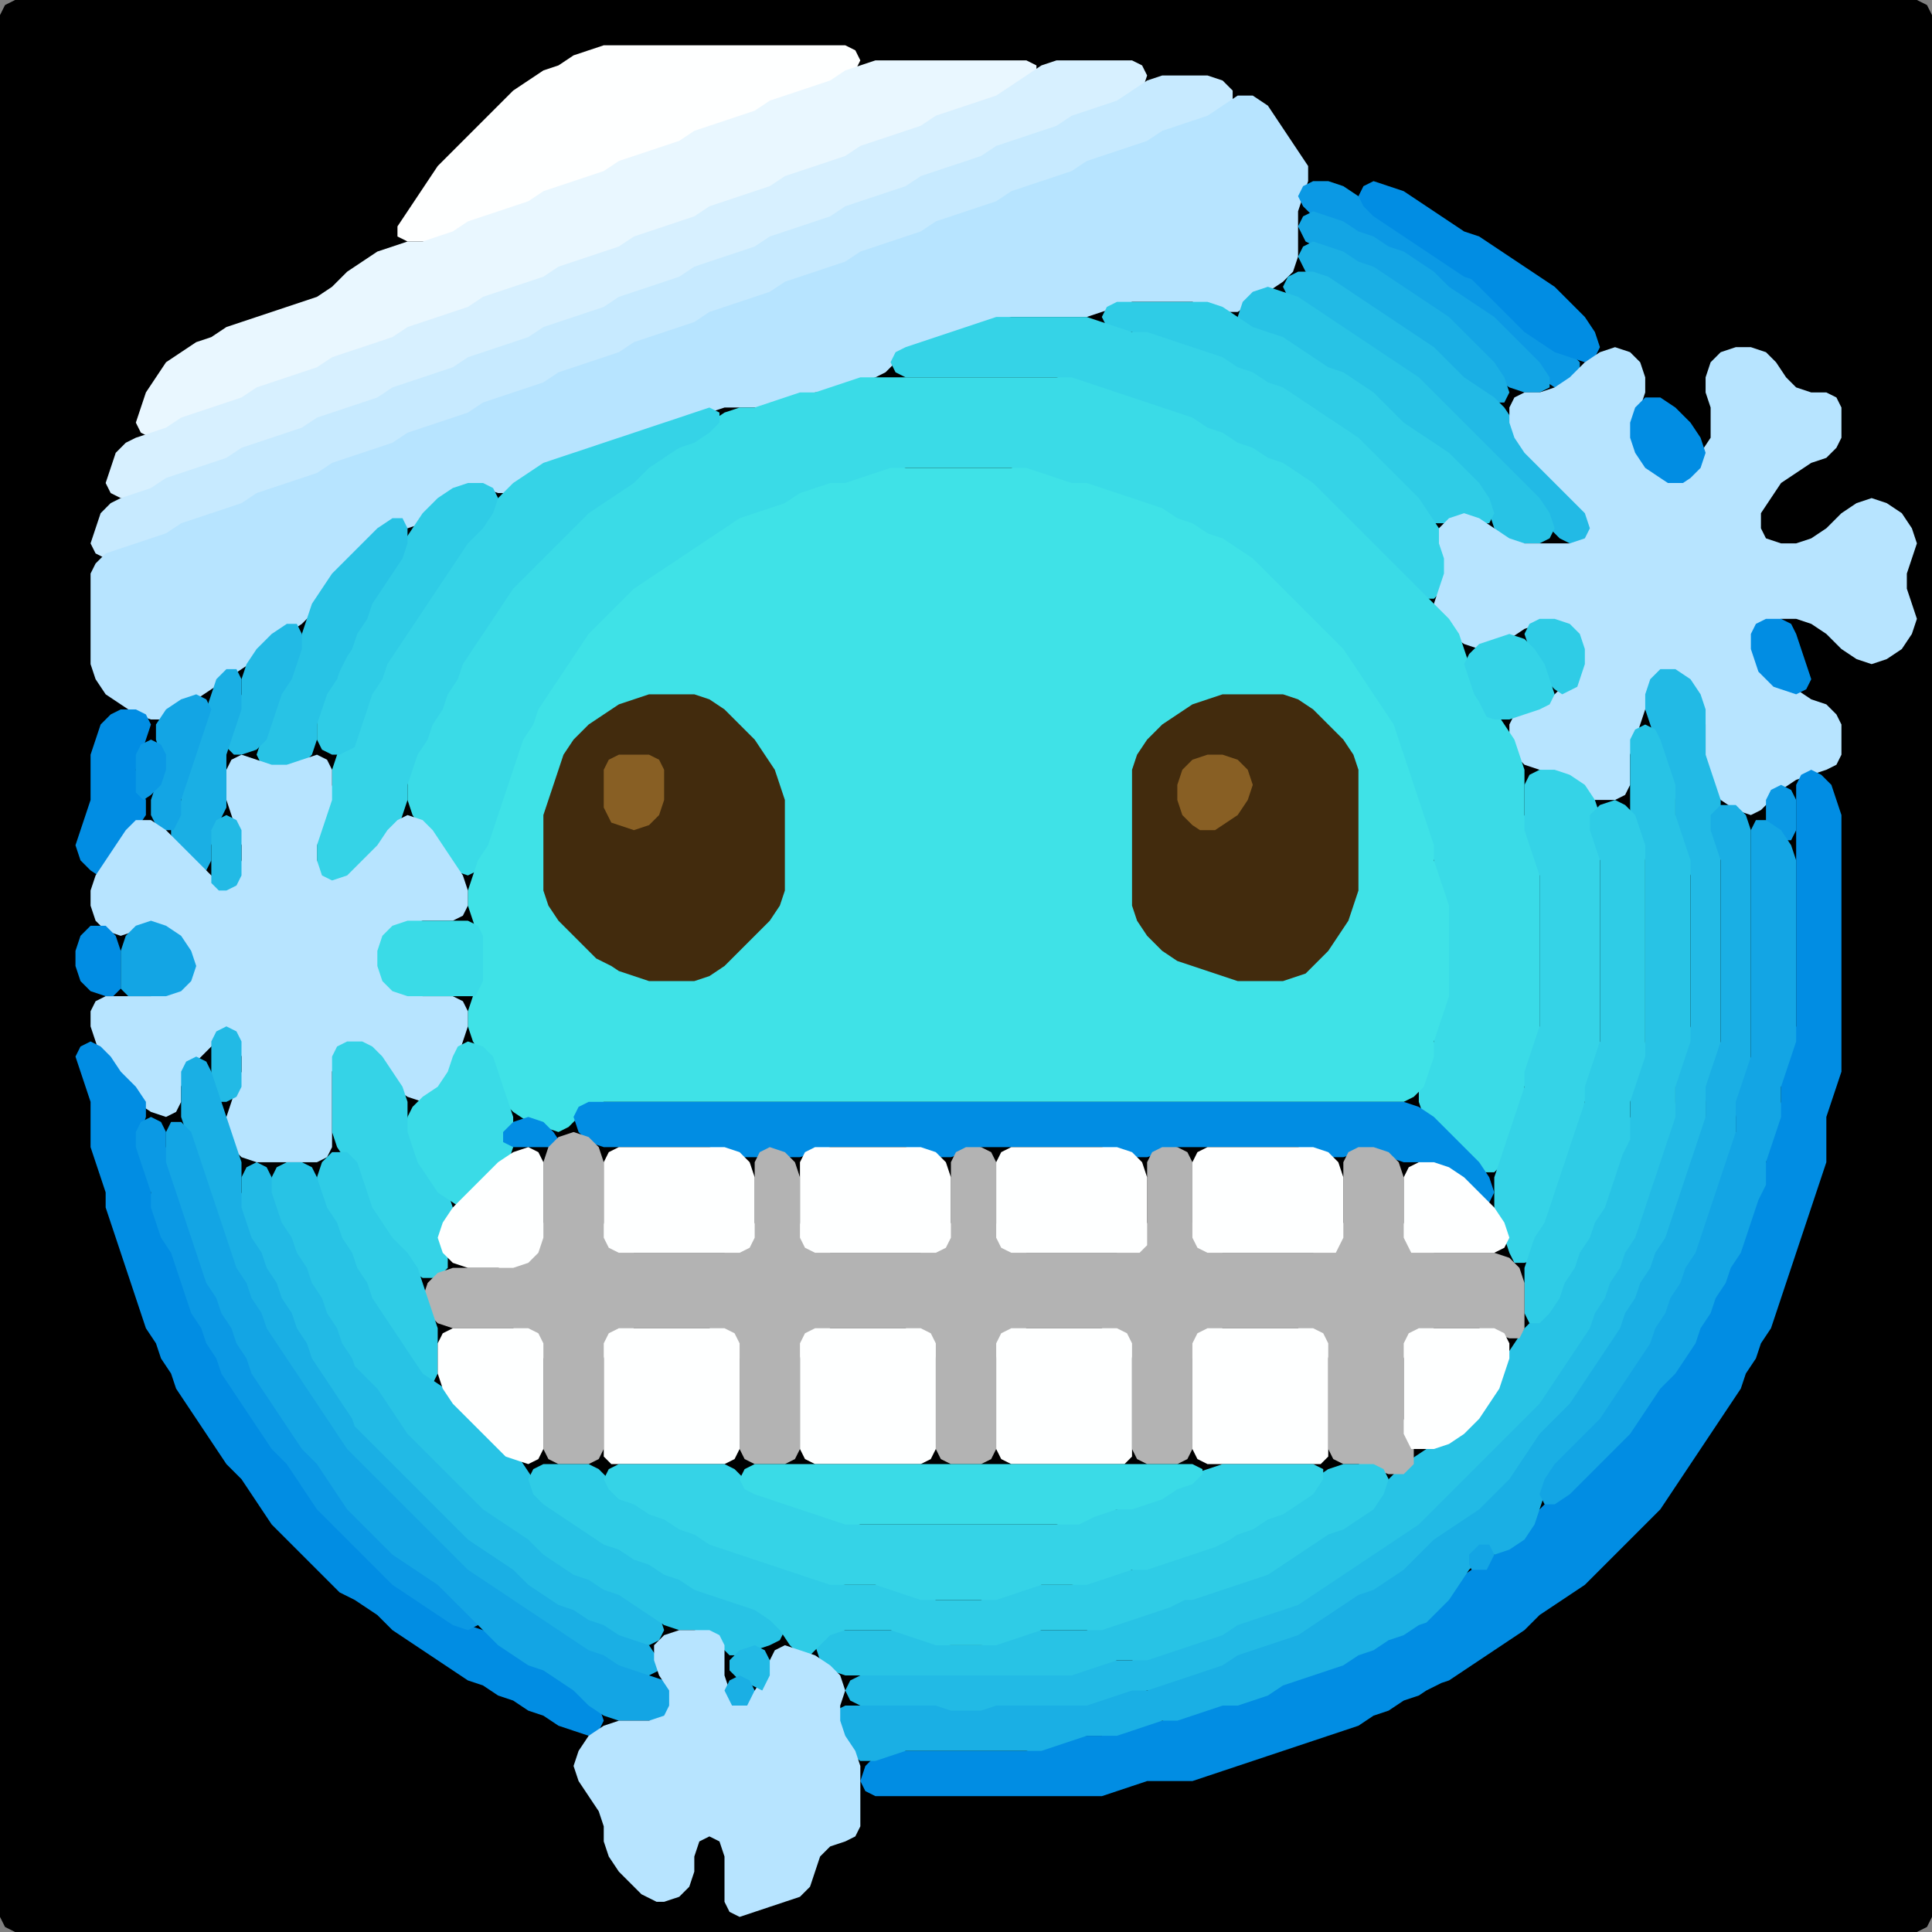 <?xml version="1.0" encoding="UTF-8" standalone="no"?>
<!DOCTYPE svg PUBLIC "-//W3C//DTD SVG 1.1//EN"
"http://www.w3.org/Graphics/SVG/1.1/DTD/svg11.dtd">
<svg width="128" height="128" xmlns="http://www.w3.org/2000/svg" version="1.1">
<rect width="100%" height="100%" fill="#808080" stroke="none"/>
<path d="M 26.5 128.0 L 27.0 128.0 L 28.0 128.0 L 29.0 128.0 L 30.0 128.0 L 31.0 128.0 L 32.0 128.0 L 33.0 128.0 L 34.0 128.0 L 35.0 128.0 L 36.0 128.0 L 37.0 128.0 L 38.0 128.0 L 39.0 128.0 L 40.0 128.0 L 41.0 128.0 L 42.0 128.0 L 43.0 128.0 L 44.0 128.0 L 45.0 128.0 L 46.0 128.0 L 47.0 128.0 L 48.0 128.0 L 49.0 128.0 L 50.0 128.0 L 51.0 128.0 L 52.0 128.0 L 53.0 128.0 L 54.0 128.0 L 55.0 128.0 L 56.0 128.0 L 57.0 128.0 L 58.0 128.0 L 59.0 128.0 L 60.0 128.0 L 61.0 128.0 L 62.0 128.0 L 63.0 128.0 L 64.0 128.0 L 65.0 128.0 L 66.0 128.0 L 67.0 128.0 L 68.0 128.0 L 69.0 128.0 L 70.0 128.0 L 71.0 128.0 L 72.0 128.0 L 73.0 128.0 L 74.0 128.0 L 75.0 128.0 L 76.0 128.0 L 77.0 128.0 L 78.0 128.0 L 79.0 128.0 L 80.0 128.0 L 81.0 128.0 L 82.0 128.0 L 83.0 128.0 L 84.0 128.0 L 85.0 128.0 L 86.0 128.0 L 87.0 128.0 L 88.0 128.0 L 89.0 128.0 L 90.0 128.0 L 91.0 128.0 L 92.0 128.0 L 93.0 128.0 L 94.0 128.0 L 95.0 128.0 L 96.0 128.0 L 97.0 128.0 L 98.0 128.0 L 99.0 128.0 L 100.0 128.0 L 101.0 128.0 L 102.0 128.0 L 103.0 128.0 L 104.0 128.0 L 105.0 128.0 L 106.0 128.0 L 107.0 128.0 L 108.0 128.0 L 109.0 128.0 L 110.0 128.0 L 111.0 128.0 L 112.0 128.0 L 113.0 128.0 L 114.0 128.0 L 115.0 128.0 L 116.0 128.0 L 117.0 128.0 L 118.0 128.0 L 119.0 128.0 L 120.0 128.0 L 121.0 128.0 L 122.0 128.0 L 123.0 128.0 L 124.0 128.0 L 125.0 128.0 L 126.0 128.0 L 127.0 128.0 L 127.667 127.667 L 128.0 127.0 L 128.0 126.0 L 128.0 125.0 L 128.0 124.0 L 128.0 123.0 L 128.0 122.0 L 128.0 121.0 L 128.0 120.0 L 128.0 119.0 L 128.0 118.0 L 128.0 117.0 L 128.0 116.0 L 128.0 115.0 L 128.0 114.0 L 128.0 113.0 L 128.0 112.0 L 128.0 111.0 L 128.0 110.0 L 128.0 109.0 L 128.0 108.0 L 128.0 107.0 L 128.0 106.0 L 128.0 105.0 L 128.0 104.0 L 128.0 103.0 L 128.0 102.0 L 128.0 101.0 L 128.0 100.0 L 128.0 99.0 L 128.0 98.0 L 128.0 97.0 L 128.0 96.0 L 128.0 95.0 L 128.0 94.0 L 128.0 93.0 L 128.0 92.0 L 128.0 91.0 L 128.0 90.0 L 128.0 89.0 L 128.0 88.0 L 128.0 87.0 L 128.0 86.0 L 128.0 85.0 L 128.0 84.0 L 128.0 83.0 L 128.0 82.0 L 128.0 81.0 L 128.0 80.0 L 128.0 79.0 L 128.0 78.0 L 128.0 77.0 L 128.0 76.0 L 128.0 75.0 L 128.0 74.0 L 128.0 73.0 L 128.0 72.0 L 128.0 71.0 L 128.0 70.0 L 128.0 69.0 L 128.0 68.0 L 128.0 67.0 L 128.0 66.0 L 128.0 65.0 L 128.0 64.0 L 128.0 63.0 L 128.0 62.0 L 128.0 61.0 L 128.0 60.0 L 128.0 59.0 L 128.0 58.0 L 128.0 57.0 L 128.0 56.0 L 128.0 55.0 L 128.0 54.0 L 128.0 53.0 L 128.0 52.0 L 128.0 51.0 L 128.0 50.0 L 128.0 49.0 L 128.0 48.0 L 128.0 47.0 L 128.0 46.0 L 128.0 45.0 L 128.0 44.0 L 128.0 43.0 L 128.0 42.0 L 128.0 41.0 L 128.0 40.0 L 128.0 39.0 L 128.0 38.0 L 128.0 37.0 L 128.0 36.0 L 128.0 35.0 L 128.0 34.0 L 128.0 33.0 L 128.0 32.0 L 128.0 31.0 L 128.0 30.0 L 128.0 29.0 L 128.0 28.0 L 128.0 27.0 L 128.0 26.0 L 128.0 25.0 L 128.0 24.0 L 128.0 23.0 L 128.0 22.0 L 128.0 21.0 L 128.0 20.0 L 128.0 19.0 L 128.0 18.0 L 128.0 17.0 L 128.0 16.0 L 128.0 15.0 L 128.0 14.0 L 128.0 13.0 L 128.0 12.0 L 128.0 11.0 L 128.0 10.0 L 128.0 9.0 L 128.0 8.0 L 128.0 7.0 L 128.0 6.0 L 128.0 5.0 L 128.0 4.0 L 128.0 3.0 L 128.0 2.0 L 128.0 1.0 L 127.667 0.333 L 127.0 0.0 L 126.0 0.0 L 125.0 0.0 L 124.0 0.0 L 123.0 0.0 L 122.0 0.0 L 121.0 0.0 L 120.0 0.0 L 119.0 0.0 L 118.0 0.0 L 117.0 0.0 L 116.0 0.0 L 115.0 0.0 L 114.0 0.0 L 113.0 0.0 L 112.0 0.0 L 111.0 0.0 L 110.0 0.0 L 109.0 0.0 L 108.0 0.0 L 107.0 0.0 L 106.0 0.0 L 105.0 0.0 L 104.0 0.0 L 103.0 0.0 L 102.0 0.0 L 101.0 0.0 L 100.0 0.0 L 99.0 0.0 L 98.0 0.0 L 97.0 0.0 L 96.0 0.0 L 95.0 0.0 L 94.0 0.0 L 93.0 0.0 L 92.0 0.0 L 91.0 0.0 L 90.0 0.0 L 89.0 0.0 L 88.0 0.0 L 87.0 0.0 L 86.0 0.0 L 85.0 0.0 L 84.0 0.0 L 83.0 0.0 L 82.0 0.0 L 81.0 0.0 L 80.0 0.0 L 79.0 0.0 L 78.0 0.0 L 77.0 0.0 L 76.0 0.0 L 75.0 0.0 L 74.0 0.0 L 73.0 0.0 L 72.0 0.0 L 71.0 0.0 L 70.0 0.0 L 69.0 0.0 L 68.0 0.0 L 67.0 0.0 L 66.0 0.0 L 65.0 0.0 L 64.0 0.0 L 63.0 0.0 L 62.0 0.0 L 61.0 0.0 L 60.0 0.0 L 59.0 0.0 L 58.0 0.0 L 57.0 0.0 L 56.0 0.0 L 55.0 0.0 L 54.0 0.0 L 53.0 0.0 L 52.0 0.0 L 51.0 0.0 L 50.0 0.0 L 49.0 0.0 L 48.0 0.0 L 47.0 0.0 L 46.0 0.0 L 45.0 0.0 L 44.0 0.0 L 43.0 0.0 L 42.0 0.0 L 41.0 0.0 L 40.0 0.0 L 39.0 0.0 L 38.0 0.0 L 37.0 0.0 L 36.0 0.0 L 35.0 0.0 L 34.0 0.0 L 33.0 0.0 L 32.0 0.0 L 31.0 0.0 L 30.0 0.0 L 29.0 0.0 L 28.0 0.0 L 27.0 0.0 L 26.0 0.0 L 25.0 0.0 L 24.0 0.0 L 23.0 0.0 L 22.0 0.0 L 21.0 0.0 L 20.0 0.0 L 19.0 0.0 L 18.0 0.0 L 17.0 0.0 L 16.0 0.0 L 15.0 0.0 L 14.0 0.0 L 13.0 0.0 L 12.0 0.0 L 11.0 0.0 L 10.0 0.0 L 9.0 0.0 L 8.0 0.0 L 7.0 0.0 L 6.0 0.0 L 5.0 0.0 L 4.0 0.0 L 3.0 0.0 L 2.0 0.0 L 1.0 0.0 L 0.333 0.333 L 0.0 1.0 L 0.0 2.0 L 0.0 3.0 L 0.0 4.0 L 0.0 5.0 L 0.0 6.0 L 0.0 7.0 L 0.0 8.0 L 0.0 9.0 L 0.0 10.0 L 0.0 11.0 L 0.0 12.0 L 0.0 13.0 L 0.0 14.0 L 0.0 15.0 L 0.0 16.0 L 0.0 17.0 L 0.0 18.0 L 0.0 19.0 L 0.0 20.0 L 0.0 21.0 L 0.0 22.0 L 0.0 23.0 L 0.0 24.0 L 0.0 25.0 L 0.0 26.0 L 0.0 27.0 L 0.0 28.0 L 0.0 29.0 L 0.0 30.0 L 0.0 31.0 L 0.0 32.0 L 0.0 33.0 L 0.0 34.0 L 0.0 35.0 L 0.0 36.0 L 0.0 37.0 L 0.0 38.0 L 0.0 39.0 L 0.0 40.0 L 0.0 41.0 L 0.0 42.0 L 0.0 43.0 L 0.0 44.0 L 0.0 45.0 L 0.0 46.0 L 0.0 47.0 L 0.0 48.0 L 0.0 49.0 L 0.0 50.0 L 0.0 51.0 L 0.0 52.0 L 0.0 53.0 L 0.0 54.0 L 0.0 55.0 L 0.0 56.0 L 0.0 57.0 L 0.0 58.0 L 0.0 59.0 L 0.0 60.0 L 0.0 61.0 L 0.0 62.0 L 0.0 63.0 L 0.0 64.0 L 0.0 65.0 L 0.0 66.0 L 0.0 67.0 L 0.0 68.0 L 0.0 69.0 L 0.0 70.0 L 0.0 71.0 L 0.0 72.0 L 0.0 73.0 L 0.0 74.0 L 0.0 75.0 L 0.0 76.0 L 0.0 77.0 L 0.0 78.0 L 0.0 79.0 L 0.0 80.0 L 0.0 81.0 L 0.0 82.0 L 0.0 83.0 L 0.0 84.0 L 0.0 85.0 L 0.0 86.0 L 0.0 87.0 L 0.0 88.0 L 0.0 89.0 L 0.0 90.0 L 0.0 91.0 L 0.0 92.0 L 0.0 93.0 L 0.0 94.0 L 0.0 95.0 L 0.0 96.0 L 0.0 97.0 L 0.0 98.0 L 0.0 99.0 L 0.0 100.0 L 0.0 101.0 L 0.0 102.0 L 0.0 103.0 L 0.0 104.0 L 0.0 105.0 L 0.0 106.0 L 0.0 107.0 L 0.0 108.0 L 0.0 109.0 L 0.0 110.0 L 0.0 111.0 L 0.0 112.0 L 0.0 113.0 L 0.0 114.0 L 0.0 115.0 L 0.0 116.0 L 0.0 117.0 L 0.0 118.0 L 0.0 119.0 L 0.0 120.0 L 0.0 121.0 L 0.0 122.0 L 0.0 123.0 L 0.0 124.0 L 0.0 125.0 L 0.0 126.0 L 0.0 127.0 L 0.333 127.667 L 1.0 128.0 L 2.0 128.0 L 3.0 128.0 L 4.0 128.0 L 5.0 128.0 L 6.0 128.0 L 7.0 128.0 L 8.0 128.0 L 9.0 128.0 L 10.0 128.0 L 11.0 128.0 L 12.0 128.0 L 13.0 128.0 L 14.0 128.0 L 15.0 128.0 L 16.0 128.0 L 17.0 128.0 L 18.0 128.0 L 19.0 128.0 L 20.0 128.0 L 21.0 128.0 L 22.0 128.0 L 23.0 128.0 L 24.0 128.0 L 25.0 128.0 L 25.5 128.0 Z" stroke="none" fill="rgb(0,0,0)" />
<path d="M 55.5 5.5 L 56.0 5.333 L 56.667 4.667 L 57.0 4.0 L 56.667 3.333 L 56.0 3.0 L 55.0 3.0 L 54.0 3.0 L 53.0 3.0 L 52.0 3.0 L 51.0 3.0 L 50.0 3.0 L 49.0 3.0 L 48.0 3.0 L 47.0 3.0 L 46.0 3.0 L 45.0 3.0 L 44.0 3.0 L 43.0 3.0 L 42.0 3.0 L 41.0 3.0 L 40.0 3.0 L 39.0 3.333 L 38.0 3.667 L 37.0 4.333 L 36.0 4.667 L 35.0 5.333 L 34.0 6.0 L 33.0 7.0 L 32.0 8.0 L 31.0 9.0 L 30.0 10.0 L 29.0 11.0 L 28.333 12.0 L 27.667 13.0 L 27.0 14.0 L 26.333 15.0 L 26.333 15.667 L 27.0 16.0 L 28.0 16.0 L 29.0 16.0 L 30.0 15.667 L 31.0 15.333 L 32.0 14.667 L 33.0 14.333 L 34.0 14.0 L 35.0 13.667 L 36.0 13.333 L 37.0 12.667 L 38.0 12.333 L 39.0 12.0 L 40.0 11.667 L 41.0 11.333 L 42.0 10.667 L 43.0 10.333 L 44.0 10.0 L 45.0 9.667 L 46.0 9.333 L 47.0 8.667 L 48.0 8.333 L 49.0 8.0 L 50.0 7.667 L 51.0 7.333 L 52.0 6.667 L 53.0 6.333 L 54.0 6.0 L 54.5 6.0 Z" stroke="none" fill="rgb(254,255,255)" />
<path d="M 30.5 21.0 L 31.0 20.667 L 32.0 20.333 L 33.0 19.667 L 34.0 19.333 L 35.0 19.0 L 36.0 18.667 L 37.0 18.333 L 38.0 17.667 L 39.0 17.333 L 40.0 17.0 L 41.0 16.667 L 42.0 16.333 L 43.0 15.667 L 44.0 15.333 L 45.0 15.0 L 46.0 14.667 L 47.0 14.333 L 48.0 13.667 L 49.0 13.333 L 50.0 13.0 L 51.0 12.667 L 52.0 12.333 L 53.0 11.667 L 54.0 11.333 L 55.0 11.0 L 56.0 10.667 L 57.0 10.333 L 58.0 9.667 L 59.0 9.333 L 60.0 9.0 L 61.0 8.667 L 62.0 8.333 L 63.0 7.667 L 64.0 7.333 L 65.0 7.0 L 66.0 6.667 L 67.0 6.333 L 68.0 5.667 L 68.667 5.0 L 68.667 4.333 L 68.0 4.0 L 67.0 4.0 L 66.0 4.0 L 65.0 4.0 L 64.0 4.0 L 63.0 4.0 L 62.0 4.0 L 61.0 4.0 L 60.0 4.0 L 59.0 4.0 L 58.0 4.0 L 57.0 4.333 L 56.0 4.667 L 55.0 5.333 L 54.0 5.667 L 53.0 6.0 L 52.0 6.333 L 51.0 6.667 L 50.0 7.333 L 49.0 7.667 L 48.0 8.0 L 47.0 8.333 L 46.0 8.667 L 45.0 9.333 L 44.0 9.667 L 43.0 10.0 L 42.0 10.333 L 41.0 10.667 L 40.0 11.333 L 39.0 11.667 L 38.0 12.0 L 37.0 12.333 L 36.0 12.667 L 35.0 13.333 L 34.0 13.667 L 33.0 14.0 L 32.0 14.333 L 31.0 14.667 L 30.0 15.333 L 29.0 15.667 L 28.0 16.0 L 27.0 16.0 L 26.0 16.333 L 25.0 16.667 L 24.0 17.333 L 23.0 18.0 L 22.0 19.0 L 21.0 19.667 L 20.0 20.0 L 19.0 20.333 L 18.0 20.667 L 17.0 21.0 L 16.0 21.333 L 15.0 21.667 L 14.0 22.333 L 13.0 22.667 L 12.0 23.333 L 11.0 24.0 L 10.333 25.0 L 9.667 26.0 L 9.333 27.0 L 9.0 28.0 L 9.333 28.667 L 10.0 29.0 L 11.0 28.667 L 12.0 28.333 L 13.0 27.667 L 14.0 27.333 L 15.0 27.0 L 16.0 26.667 L 17.0 26.333 L 18.0 25.667 L 19.0 25.333 L 20.0 25.0 L 21.0 24.667 L 22.0 24.333 L 23.0 23.667 L 24.0 23.333 L 25.0 23.0 L 26.0 22.667 L 27.0 22.333 L 28.0 21.667 L 29.0 21.333 L 29.5 21.0 Z" stroke="none" fill="rgb(233,247,255)" />
<path d="M 21.5 28.0 L 22.0 27.667 L 23.0 27.333 L 24.0 27.0 L 25.0 26.667 L 26.0 26.333 L 27.0 25.667 L 28.0 25.333 L 29.0 25.0 L 30.0 24.667 L 31.0 24.333 L 32.0 23.667 L 33.0 23.333 L 34.0 23.0 L 35.0 22.667 L 36.0 22.333 L 37.0 21.667 L 38.0 21.333 L 39.0 21.0 L 40.0 20.667 L 41.0 20.333 L 42.0 19.667 L 43.0 19.333 L 44.0 19.0 L 45.0 18.667 L 46.0 18.333 L 47.0 17.667 L 48.0 17.333 L 49.0 17.0 L 50.0 16.667 L 51.0 16.333 L 52.0 15.667 L 53.0 15.333 L 54.0 15.0 L 55.0 14.667 L 56.0 14.333 L 57.0 13.667 L 58.0 13.333 L 59.0 13.0 L 60.0 12.667 L 61.0 12.333 L 62.0 11.667 L 63.0 11.333 L 64.0 11.0 L 65.0 10.667 L 66.0 10.333 L 67.0 9.667 L 68.0 9.333 L 69.0 9.0 L 70.0 8.667 L 71.0 8.333 L 72.0 7.667 L 73.0 7.333 L 74.0 7.0 L 75.0 6.667 L 75.667 6.0 L 76.0 5.0 L 75.667 4.333 L 75.0 4.0 L 74.0 4.0 L 73.0 4.0 L 72.0 4.0 L 71.0 4.0 L 70.0 4.0 L 69.0 4.333 L 68.0 5.0 L 67.0 5.667 L 66.0 6.333 L 65.0 6.667 L 64.0 7.0 L 63.0 7.333 L 62.0 7.667 L 61.0 8.333 L 60.0 8.667 L 59.0 9.0 L 58.0 9.333 L 57.0 9.667 L 56.0 10.333 L 55.0 10.667 L 54.0 11.0 L 53.0 11.333 L 52.0 11.667 L 51.0 12.333 L 50.0 12.667 L 49.0 13.0 L 48.0 13.333 L 47.0 13.667 L 46.0 14.333 L 45.0 14.667 L 44.0 15.0 L 43.0 15.333 L 42.0 15.667 L 41.0 16.333 L 40.0 16.667 L 39.0 17.0 L 38.0 17.333 L 37.0 17.667 L 36.0 18.333 L 35.0 18.667 L 34.0 19.0 L 33.0 19.333 L 32.0 19.667 L 31.0 20.333 L 30.0 20.667 L 29.0 21.0 L 28.0 21.333 L 27.0 21.667 L 26.0 22.333 L 25.0 22.667 L 24.0 23.0 L 23.0 23.333 L 22.0 23.667 L 21.0 24.333 L 20.0 24.667 L 19.0 25.0 L 18.0 25.333 L 17.0 25.667 L 16.0 26.333 L 15.0 26.667 L 14.0 27.0 L 13.0 27.333 L 12.0 27.667 L 11.0 28.333 L 10.0 28.667 L 9.0 29.0 L 8.333 29.333 L 7.667 30.0 L 7.333 31.0 L 7.0 32.0 L 7.333 32.667 L 8.0 33.0 L 9.0 33.0 L 10.0 32.667 L 11.0 32.333 L 12.0 31.667 L 13.0 31.333 L 14.0 31.0 L 15.0 30.667 L 16.0 30.333 L 17.0 29.667 L 18.0 29.333 L 19.0 29.0 L 20.0 28.667 L 20.5 28.5 Z" stroke="none" fill="rgb(215,240,255)" />
<path d="M 30.5 28.0 L 31.0 27.667 L 32.0 27.333 L 33.0 26.667 L 34.0 26.333 L 35.0 26.0 L 36.0 25.667 L 37.0 25.333 L 38.0 24.667 L 39.0 24.333 L 40.0 24.0 L 41.0 23.667 L 42.0 23.333 L 43.0 22.667 L 44.0 22.333 L 45.0 22.0 L 46.0 21.667 L 47.0 21.333 L 48.0 20.667 L 49.0 20.333 L 50.0 20.0 L 51.0 19.667 L 52.0 19.333 L 53.0 18.667 L 54.0 18.333 L 55.0 18.0 L 56.0 17.667 L 57.0 17.333 L 58.0 16.667 L 59.0 16.333 L 60.0 16.0 L 61.0 15.667 L 62.0 15.333 L 63.0 14.667 L 64.0 14.333 L 65.0 14.0 L 66.0 13.667 L 67.0 13.333 L 68.0 12.667 L 69.0 12.333 L 70.0 12.0 L 71.0 11.667 L 72.0 11.333 L 73.0 10.667 L 74.0 10.333 L 75.0 10.0 L 76.0 9.667 L 77.0 9.333 L 78.0 8.667 L 79.0 8.333 L 80.0 8.0 L 81.0 7.667 L 81.667 7.0 L 81.667 6.0 L 81.0 5.333 L 80.0 5.0 L 79.0 5.0 L 78.0 5.0 L 77.0 5.0 L 76.0 5.333 L 75.0 6.0 L 74.0 6.667 L 73.0 7.0 L 72.0 7.333 L 71.0 7.667 L 70.0 8.333 L 69.0 8.667 L 68.0 9.0 L 67.0 9.333 L 66.0 9.667 L 65.0 10.333 L 64.0 10.667 L 63.0 11.0 L 62.0 11.333 L 61.0 11.667 L 60.0 12.333 L 59.0 12.667 L 58.0 13.0 L 57.0 13.333 L 56.0 13.667 L 55.0 14.333 L 54.0 14.667 L 53.0 15.0 L 52.0 15.333 L 51.0 15.667 L 50.0 16.333 L 49.0 16.667 L 48.0 17.0 L 47.0 17.333 L 46.0 17.667 L 45.0 18.333 L 44.0 18.667 L 43.0 19.0 L 42.0 19.333 L 41.0 19.667 L 40.0 20.333 L 39.0 20.667 L 38.0 21.0 L 37.0 21.333 L 36.0 21.667 L 35.0 22.333 L 34.0 22.667 L 33.0 23.0 L 32.0 23.333 L 31.0 23.667 L 30.0 24.333 L 29.0 24.667 L 28.0 25.0 L 27.0 25.333 L 26.0 25.667 L 25.0 26.333 L 24.0 26.667 L 23.0 27.0 L 22.0 27.333 L 21.0 27.667 L 20.0 28.333 L 19.0 28.667 L 18.0 29.0 L 17.0 29.333 L 16.0 29.667 L 15.0 30.333 L 14.0 30.667 L 13.0 31.0 L 12.0 31.333 L 11.0 31.667 L 10.0 32.333 L 9.0 32.667 L 8.0 33.0 L 7.333 33.333 L 6.667 34.0 L 6.333 35.0 L 6.0 36.0 L 6.333 36.667 L 7.0 37.0 L 8.0 36.667 L 9.0 36.333 L 10.0 36.0 L 11.0 35.667 L 12.0 35.333 L 13.0 34.667 L 14.0 34.333 L 15.0 34.0 L 16.0 33.667 L 17.0 33.333 L 18.0 32.667 L 19.0 32.333 L 20.0 32.0 L 21.0 31.667 L 22.0 31.333 L 23.0 30.667 L 24.0 30.333 L 25.0 30.0 L 26.0 29.667 L 27.0 29.333 L 28.0 28.667 L 29.0 28.333 L 29.5 28.0 Z" stroke="none" fill="rgb(199,234,255)" />
<path d="M 23.5 37.5 L 24.0 37.0 L 25.0 36.0 L 26.0 35.333 L 27.0 35.0 L 28.0 34.667 L 29.0 34.0 L 30.0 33.0 L 31.0 32.333 L 32.0 32.333 L 33.0 32.667 L 34.0 32.667 L 35.0 32.0 L 36.0 31.333 L 37.0 30.667 L 38.0 30.333 L 39.0 30.0 L 40.0 29.667 L 41.0 29.333 L 42.0 29.0 L 43.0 28.667 L 44.0 28.333 L 45.0 28.0 L 46.0 27.667 L 47.0 27.333 L 48.0 27.0 L 49.0 27.0 L 50.0 27.0 L 51.0 27.0 L 52.0 26.667 L 53.0 26.333 L 54.0 26.0 L 55.0 26.0 L 56.0 25.667 L 57.0 25.333 L 58.0 25.0 L 58.667 24.667 L 59.333 24.0 L 60.0 23.333 L 61.0 23.0 L 62.0 22.667 L 63.0 22.333 L 64.0 22.0 L 65.0 21.667 L 66.0 21.333 L 67.0 21.0 L 68.0 21.0 L 69.0 21.0 L 70.0 21.0 L 71.0 21.0 L 72.0 21.0 L 73.0 20.667 L 74.0 20.333 L 75.0 20.0 L 76.0 20.0 L 77.0 20.0 L 78.0 20.0 L 79.0 20.0 L 80.0 20.333 L 81.0 20.667 L 82.0 20.667 L 83.0 20.0 L 84.0 19.333 L 85.0 18.667 L 85.667 18.0 L 86.0 17.0 L 86.0 16.0 L 86.0 15.0 L 86.0 14.0 L 86.333 13.0 L 86.667 12.0 L 86.667 11.0 L 86.0 10.0 L 85.333 9.0 L 84.667 8.0 L 84.0 7.0 L 83.0 6.333 L 82.0 6.333 L 81.0 7.0 L 80.0 7.667 L 79.0 8.0 L 78.0 8.333 L 77.0 8.667 L 76.0 9.333 L 75.0 9.667 L 74.0 10.0 L 73.0 10.333 L 72.0 10.667 L 71.0 11.333 L 70.0 11.667 L 69.0 12.0 L 68.0 12.333 L 67.0 12.667 L 66.0 13.333 L 65.0 13.667 L 64.0 14.0 L 63.0 14.333 L 62.0 14.667 L 61.0 15.333 L 60.0 15.667 L 59.0 16.0 L 58.0 16.333 L 57.0 16.667 L 56.0 17.333 L 55.0 17.667 L 54.0 18.0 L 53.0 18.333 L 52.0 18.667 L 51.0 19.333 L 50.0 19.667 L 49.0 20.0 L 48.0 20.333 L 47.0 20.667 L 46.0 21.333 L 45.0 21.667 L 44.0 22.0 L 43.0 22.333 L 42.0 22.667 L 41.0 23.333 L 40.0 23.667 L 39.0 24.0 L 38.0 24.333 L 37.0 24.667 L 36.0 25.333 L 35.0 25.667 L 34.0 26.0 L 33.0 26.333 L 32.0 26.667 L 31.0 27.333 L 30.0 27.667 L 29.0 28.0 L 28.0 28.333 L 27.0 28.667 L 26.0 29.333 L 25.0 29.667 L 24.0 30.0 L 23.0 30.333 L 22.0 30.667 L 21.0 31.333 L 20.0 31.667 L 19.0 32.0 L 18.0 32.333 L 17.0 32.667 L 16.0 33.333 L 15.0 33.667 L 14.0 34.0 L 13.0 34.333 L 12.0 34.667 L 11.0 35.333 L 10.0 35.667 L 9.0 36.0 L 8.0 36.333 L 7.0 36.667 L 6.333 37.333 L 6.0 38.0 L 6.0 39.0 L 6.0 40.0 L 6.0 41.0 L 6.0 42.0 L 6.0 43.0 L 6.0 44.0 L 6.333 45.0 L 7.0 46.0 L 8.0 46.667 L 9.0 47.333 L 10.0 47.667 L 11.0 47.667 L 12.0 47.0 L 13.0 46.333 L 14.0 45.667 L 15.0 45.0 L 16.0 44.333 L 17.0 43.667 L 18.0 43.0 L 19.0 42.0 L 20.0 41.333 L 20.667 40.667 L 21.333 40.0 L 22.0 39.0 L 22.5 38.5 Z" stroke="none" fill="rgb(183,228,255)" />
<path d="M 98.5 21.5 L 99.0 22.0 L 100.0 23.0 L 101.0 24.0 L 102.0 25.0 L 103.0 25.667 L 104.0 25.667 L 104.667 25.0 L 104.667 24.0 L 104.0 23.333 L 103.0 22.667 L 102.0 22.0 L 101.0 21.0 L 100.0 20.0 L 99.0 19.0 L 98.0 18.333 L 97.0 17.667 L 96.0 17.0 L 95.0 16.333 L 94.0 15.667 L 93.0 15.0 L 92.0 14.333 L 91.0 13.667 L 90.0 13.0 L 89.0 12.333 L 88.0 12.0 L 87.0 12.0 L 86.333 12.333 L 86.0 13.0 L 86.333 13.667 L 87.0 14.333 L 88.0 14.667 L 89.0 15.333 L 90.0 15.667 L 91.0 16.333 L 92.0 16.667 L 93.0 17.333 L 94.0 18.0 L 95.0 19.0 L 96.0 19.667 L 97.0 20.333 L 97.5 20.5 Z" stroke="none" fill="rgb(11,153,228)" />
<path d="M 98.5 19.5 L 99.0 20.0 L 100.0 21.0 L 101.0 22.0 L 102.0 22.667 L 103.0 23.333 L 104.0 23.667 L 105.0 24.0 L 105.667 23.667 L 106.0 23.0 L 105.667 22.0 L 105.0 21.0 L 104.0 20.0 L 103.0 19.0 L 102.0 18.333 L 101.0 17.667 L 100.0 17.0 L 99.0 16.333 L 98.0 15.667 L 97.0 15.333 L 96.0 14.667 L 95.0 14.0 L 94.0 13.333 L 93.0 12.667 L 92.0 12.333 L 91.0 12.0 L 90.333 12.333 L 90.0 13.0 L 90.333 13.667 L 91.0 14.333 L 92.0 15.0 L 93.0 15.667 L 94.0 16.333 L 95.0 17.0 L 96.0 17.667 L 97.0 18.333 L 97.5 18.5 Z" stroke="none" fill="rgb(1,141,227)" />
<path d="M 87.5 16.5 L 88.0 16.667 L 89.0 17.333 L 90.0 17.667 L 91.0 18.333 L 92.0 19.0 L 93.0 19.667 L 94.0 20.333 L 95.0 21.0 L 96.0 22.0 L 97.0 23.0 L 98.0 24.0 L 99.0 25.0 L 100.0 25.667 L 101.0 26.0 L 102.0 26.0 L 102.667 25.667 L 102.667 25.0 L 102.0 24.0 L 101.0 23.0 L 100.0 22.0 L 99.0 21.0 L 98.0 20.333 L 97.0 19.667 L 96.0 19.0 L 95.0 18.0 L 94.0 17.333 L 93.0 16.667 L 92.0 16.333 L 91.0 15.667 L 90.0 15.333 L 89.0 14.667 L 88.0 14.333 L 87.0 14.0 L 86.333 14.333 L 86.0 15.0 L 86.333 15.667 L 86.5 16.0 Z" stroke="none" fill="rgb(19,165,228)" />
<path d="M 87.5 18.5 L 88.0 19.0 L 89.0 19.667 L 90.0 20.333 L 91.0 21.0 L 92.0 21.667 L 93.0 22.333 L 94.0 23.0 L 95.0 24.0 L 96.0 25.0 L 97.0 25.667 L 98.0 26.333 L 99.0 26.667 L 99.667 26.667 L 100.0 26.0 L 99.667 25.0 L 99.0 24.0 L 98.0 23.0 L 97.0 22.0 L 96.0 21.0 L 95.0 20.333 L 94.0 19.667 L 93.0 19.0 L 92.0 18.333 L 91.0 17.667 L 90.0 17.333 L 89.0 16.667 L 88.0 16.333 L 87.0 16.0 L 86.333 16.333 L 86.0 17.0 L 86.333 17.667 L 86.5 18.0 Z" stroke="none" fill="rgb(26,175,228)" />
<path d="M 101.5 33.5 L 102.0 34.0 L 102.667 35.0 L 103.333 35.667 L 104.0 36.0 L 105.0 36.0 L 105.667 35.667 L 106.0 35.0 L 105.667 34.0 L 105.0 33.0 L 104.0 32.0 L 103.0 31.0 L 102.0 30.0 L 101.0 29.0 L 100.333 28.0 L 99.667 27.0 L 99.0 26.333 L 98.0 25.667 L 97.0 25.0 L 96.0 24.0 L 95.0 23.0 L 94.0 22.333 L 93.0 21.667 L 92.0 21.0 L 91.0 20.333 L 90.0 19.667 L 89.0 19.0 L 88.0 18.333 L 87.0 18.0 L 86.0 18.0 L 85.333 18.333 L 85.0 19.0 L 85.333 19.667 L 86.0 20.333 L 87.0 21.0 L 88.0 21.667 L 89.0 22.333 L 90.0 23.0 L 91.0 23.667 L 92.0 24.333 L 93.0 25.0 L 94.0 26.0 L 95.0 27.0 L 96.0 28.0 L 97.0 29.0 L 98.0 30.0 L 99.0 31.0 L 100.0 32.0 L 100.5 32.5 Z" stroke="none" fill="rgb(34,186,229)" />
<path d="M 88.5 25.0 L 89.0 25.333 L 90.0 26.0 L 91.0 27.0 L 92.0 28.0 L 93.0 28.667 L 94.0 29.333 L 95.0 30.0 L 96.0 31.0 L 97.0 32.0 L 98.0 33.0 L 98.667 34.0 L 99.0 35.0 L 99.333 35.667 L 100.0 36.0 L 101.0 36.0 L 102.0 36.0 L 102.667 35.667 L 103.0 35.0 L 102.667 34.0 L 102.0 33.0 L 101.0 32.0 L 100.0 31.0 L 99.0 30.0 L 98.0 29.0 L 97.0 28.0 L 96.0 27.0 L 95.0 26.0 L 94.0 25.0 L 93.0 24.333 L 92.0 23.667 L 91.0 23.0 L 90.0 22.333 L 89.0 21.667 L 88.0 21.0 L 87.0 20.333 L 86.0 19.667 L 85.0 19.333 L 84.0 19.0 L 83.0 19.333 L 82.333 20.0 L 82.0 21.0 L 82.333 21.667 L 83.0 22.0 L 84.0 22.333 L 85.0 23.0 L 86.0 23.667 L 87.0 24.333 L 87.5 24.5 Z" stroke="none" fill="rgb(40,195,229)" />
<path d="M 88.5 28.5 L 89.0 29.0 L 90.0 30.0 L 91.0 31.0 L 92.0 32.0 L 93.0 33.0 L 94.0 34.0 L 95.0 34.667 L 96.0 34.667 L 97.0 34.667 L 98.0 34.667 L 98.667 34.667 L 99.0 34.0 L 98.667 33.0 L 98.0 32.0 L 97.0 31.0 L 96.0 30.0 L 95.0 29.333 L 94.0 28.667 L 93.0 28.0 L 92.0 27.0 L 91.0 26.0 L 90.0 25.333 L 89.0 24.667 L 88.0 24.333 L 87.0 23.667 L 86.0 23.0 L 85.0 22.333 L 84.0 22.0 L 83.0 21.667 L 82.0 21.0 L 81.0 20.333 L 80.0 20.0 L 79.0 20.0 L 78.0 20.0 L 77.0 20.0 L 76.0 20.0 L 75.0 20.0 L 74.0 20.0 L 73.333 20.333 L 73.0 21.0 L 73.333 21.667 L 74.0 22.0 L 75.0 22.0 L 76.0 22.333 L 77.0 22.667 L 78.0 23.0 L 79.0 23.333 L 80.0 23.667 L 81.0 24.333 L 82.0 24.667 L 83.0 25.333 L 84.0 25.667 L 85.0 26.333 L 86.0 27.0 L 87.0 27.667 L 87.5 28.0 Z" stroke="none" fill="rgb(47,204,230)" />
<path d="M 91.5 37.5 L 92.0 38.0 L 93.0 39.0 L 94.0 39.667 L 95.0 39.667 L 95.667 39.0 L 96.0 38.0 L 96.0 37.0 L 95.667 36.0 L 95.333 35.0 L 94.667 34.0 L 94.0 33.0 L 93.0 32.0 L 92.0 31.0 L 91.0 30.0 L 90.0 29.0 L 89.0 28.333 L 88.0 27.667 L 87.0 27.0 L 86.0 26.333 L 85.0 25.667 L 84.0 25.333 L 83.0 24.667 L 82.0 24.333 L 81.0 23.667 L 80.0 23.333 L 79.0 23.0 L 78.0 22.667 L 77.0 22.333 L 76.0 22.0 L 75.0 22.0 L 74.0 21.667 L 73.0 21.333 L 72.0 21.0 L 71.0 21.0 L 70.0 21.0 L 69.0 21.0 L 68.0 21.0 L 67.0 21.0 L 66.0 21.0 L 65.0 21.333 L 64.0 21.667 L 63.0 22.0 L 62.0 22.333 L 61.0 22.667 L 60.0 23.0 L 59.333 23.333 L 59.0 24.0 L 59.333 24.667 L 60.0 25.0 L 61.0 25.0 L 62.0 25.0 L 63.0 25.0 L 64.0 25.0 L 65.0 25.0 L 66.0 25.0 L 67.0 25.0 L 68.0 25.0 L 69.0 25.0 L 70.0 25.0 L 71.0 25.333 L 72.0 25.667 L 73.0 26.0 L 74.0 26.333 L 75.0 26.667 L 76.0 27.0 L 77.0 27.333 L 78.0 27.667 L 79.0 28.333 L 80.0 28.667 L 81.0 29.333 L 82.0 29.667 L 83.0 30.333 L 84.0 30.667 L 85.0 31.333 L 86.0 32.0 L 87.0 33.0 L 88.0 34.0 L 89.0 35.0 L 90.0 36.0 L 90.5 36.5 Z" stroke="none" fill="rgb(53,211,231)" />
<path d="M 105.5 53.0 L 106.0 53.0 L 107.0 53.0 L 107.667 52.667 L 108.0 52.0 L 108.0 51.0 L 108.0 50.0 L 108.333 49.0 L 108.667 48.0 L 109.0 47.0 L 109.333 46.0 L 110.0 45.333 L 111.0 45.333 L 112.0 46.0 L 112.667 47.0 L 113.0 48.0 L 113.0 49.0 L 113.0 50.0 L 113.0 51.0 L 113.333 52.0 L 114.0 53.0 L 115.0 53.667 L 116.0 54.0 L 116.667 53.667 L 117.333 53.0 L 118.0 52.333 L 119.0 51.667 L 120.0 51.333 L 121.0 51.0 L 121.667 50.667 L 122.0 50.0 L 122.0 49.0 L 122.0 48.0 L 121.667 47.333 L 121.0 46.667 L 120.0 46.333 L 119.0 45.667 L 118.0 45.0 L 117.0 44.0 L 116.333 43.0 L 116.333 42.0 L 117.0 41.333 L 118.0 41.0 L 119.0 41.0 L 120.0 41.333 L 121.0 42.0 L 122.0 43.0 L 123.0 43.667 L 124.0 44.0 L 125.0 43.667 L 126.0 43.0 L 126.667 42.0 L 127.0 41.0 L 126.667 40.0 L 126.333 39.0 L 126.333 38.0 L 126.667 37.0 L 127.0 36.0 L 126.667 35.0 L 126.0 34.0 L 125.0 33.333 L 124.0 33.0 L 123.0 33.333 L 122.0 34.0 L 121.0 35.0 L 120.0 35.667 L 119.0 36.0 L 118.0 36.0 L 117.0 35.667 L 116.667 35.0 L 116.667 34.0 L 117.333 33.0 L 118.0 32.0 L 119.0 31.333 L 120.0 30.667 L 121.0 30.333 L 121.667 29.667 L 122.0 29.0 L 122.0 28.0 L 122.0 27.0 L 121.667 26.333 L 121.0 26.0 L 120.0 26.0 L 119.0 25.667 L 118.333 25.0 L 117.667 24.0 L 117.0 23.333 L 116.0 23.0 L 115.0 23.0 L 114.0 23.333 L 113.333 24.0 L 113.0 25.0 L 113.0 26.0 L 113.333 27.0 L 113.333 28.0 L 113.333 29.0 L 112.667 30.0 L 112.0 31.0 L 111.0 31.333 L 110.0 31.0 L 109.0 30.0 L 108.333 29.0 L 108.333 28.0 L 108.667 27.0 L 109.0 26.0 L 109.0 25.0 L 108.667 24.0 L 108.0 23.333 L 107.0 23.0 L 106.0 23.333 L 105.0 24.0 L 104.0 25.0 L 103.0 25.667 L 102.0 26.0 L 101.0 26.0 L 100.333 26.333 L 100.0 27.0 L 100.0 28.0 L 100.333 29.0 L 101.0 30.0 L 102.0 31.0 L 103.0 32.0 L 104.0 33.0 L 105.0 34.0 L 105.333 35.0 L 105.0 35.667 L 104.0 36.0 L 103.0 36.0 L 102.0 36.0 L 101.0 36.0 L 100.0 35.667 L 99.0 35.0 L 98.0 34.333 L 97.0 34.0 L 96.0 34.333 L 95.333 35.0 L 95.333 36.0 L 95.667 37.0 L 95.667 38.0 L 95.333 39.0 L 95.0 40.0 L 95.333 41.0 L 96.0 42.0 L 97.0 42.667 L 98.0 43.0 L 99.0 42.667 L 100.0 42.333 L 101.0 41.667 L 102.0 41.333 L 103.0 41.333 L 104.0 42.0 L 104.667 43.0 L 104.667 44.0 L 104.0 45.0 L 103.0 46.0 L 102.0 46.667 L 101.0 47.0 L 100.333 47.333 L 100.0 48.0 L 100.0 49.0 L 100.333 50.0 L 101.0 50.667 L 102.0 51.0 L 103.0 51.333 L 104.0 52.0 L 104.5 52.5 Z" stroke="none" fill="rgb(183,228,255)" />
<path d="M 88.5 43.5 L 89.0 44.0 L 89.667 45.0 L 90.333 46.0 L 91.0 47.0 L 91.667 48.0 L 92.333 49.0 L 92.667 50.0 L 93.0 51.0 L 93.333 52.0 L 93.667 53.0 L 94.0 54.0 L 94.333 55.0 L 94.667 56.0 L 95.0 57.0 L 95.0 58.0 L 95.333 59.0 L 95.667 60.0 L 96.0 61.0 L 96.0 62.0 L 96.0 63.0 L 96.0 64.0 L 96.0 65.0 L 95.667 66.0 L 95.333 67.0 L 95.0 68.0 L 95.0 69.0 L 94.667 70.0 L 94.333 71.0 L 94.0 72.0 L 94.0 73.0 L 94.333 74.0 L 95.0 75.0 L 96.0 76.0 L 97.0 77.0 L 98.0 77.667 L 99.0 77.667 L 99.667 77.0 L 100.0 76.0 L 100.333 75.0 L 100.667 74.0 L 101.0 73.0 L 101.0 72.0 L 101.333 71.0 L 101.667 70.0 L 102.0 69.0 L 102.0 68.0 L 102.0 67.0 L 102.0 66.0 L 102.0 65.0 L 102.0 64.0 L 102.0 63.0 L 102.0 62.0 L 102.0 61.0 L 102.0 60.0 L 102.0 59.0 L 102.0 58.0 L 102.0 57.0 L 101.667 56.0 L 101.333 55.0 L 101.0 54.0 L 101.0 53.0 L 101.0 52.0 L 101.0 51.0 L 100.667 50.0 L 100.333 49.0 L 99.667 48.0 L 99.0 47.0 L 98.333 46.0 L 97.667 45.0 L 97.333 44.0 L 97.0 43.0 L 96.667 42.0 L 96.0 41.0 L 95.0 40.0 L 94.0 39.0 L 93.0 38.0 L 92.0 37.0 L 91.0 36.0 L 90.0 35.0 L 89.0 34.0 L 88.0 33.0 L 87.0 32.0 L 86.0 31.333 L 85.0 30.667 L 84.0 30.333 L 83.0 29.667 L 82.0 29.333 L 81.0 28.667 L 80.0 28.333 L 79.0 27.667 L 78.0 27.333 L 77.0 27.0 L 76.0 26.667 L 75.0 26.333 L 74.0 26.0 L 73.0 25.667 L 72.0 25.333 L 71.0 25.0 L 70.0 25.0 L 69.0 25.0 L 68.0 25.0 L 67.0 25.0 L 66.0 25.0 L 65.0 25.0 L 64.0 25.0 L 63.0 25.0 L 62.0 25.0 L 61.0 25.0 L 60.0 25.0 L 59.0 25.0 L 58.0 25.0 L 57.0 25.0 L 56.0 25.333 L 55.0 25.667 L 54.0 26.0 L 53.0 26.0 L 52.0 26.333 L 51.0 26.667 L 50.0 27.0 L 49.0 27.0 L 48.0 27.333 L 47.0 28.0 L 46.0 28.667 L 45.0 29.333 L 44.0 29.667 L 43.0 30.333 L 42.0 31.0 L 41.0 32.0 L 40.0 32.667 L 39.0 33.333 L 38.0 34.0 L 37.0 35.0 L 36.0 36.0 L 35.0 37.0 L 34.0 38.0 L 33.333 39.0 L 32.667 40.0 L 32.0 41.0 L 31.333 42.0 L 30.667 43.0 L 30.333 44.0 L 29.667 45.0 L 29.333 46.0 L 28.667 47.0 L 28.333 48.0 L 27.667 49.0 L 27.333 50.0 L 27.0 51.0 L 27.0 52.0 L 27.0 53.0 L 27.333 54.0 L 28.0 55.0 L 28.667 56.0 L 29.333 57.0 L 30.0 57.667 L 31.0 58.0 L 31.667 57.667 L 32.333 57.0 L 32.667 56.0 L 33.0 55.0 L 33.333 54.0 L 33.667 53.0 L 34.0 52.0 L 34.333 51.0 L 34.667 50.0 L 35.333 49.0 L 35.667 48.0 L 36.333 47.0 L 37.0 46.0 L 37.667 45.0 L 38.333 44.0 L 39.0 43.0 L 40.0 42.0 L 41.0 41.0 L 42.0 40.0 L 43.0 39.0 L 44.0 38.333 L 45.0 37.667 L 46.0 37.0 L 47.0 36.333 L 48.0 35.667 L 49.0 35.0 L 50.0 34.333 L 51.0 34.0 L 52.0 33.667 L 53.0 33.333 L 54.0 32.667 L 55.0 32.333 L 56.0 32.0 L 57.0 32.0 L 58.0 31.667 L 59.0 31.333 L 60.0 31.0 L 61.0 31.0 L 62.0 31.0 L 63.0 31.0 L 64.0 31.0 L 65.0 31.0 L 66.0 31.0 L 67.0 31.0 L 68.0 31.333 L 69.0 31.667 L 70.0 32.0 L 71.0 32.0 L 72.0 32.333 L 73.0 32.667 L 74.0 33.0 L 75.0 33.333 L 76.0 33.667 L 77.0 34.333 L 78.0 34.667 L 79.0 35.333 L 80.0 35.667 L 81.0 36.333 L 82.0 37.0 L 83.0 38.0 L 84.0 39.0 L 85.0 40.0 L 86.0 41.0 L 87.0 42.0 L 87.5 42.5 Z" stroke="none" fill="rgb(58,219,231)" />
<path d="M 111.5 32.0 L 112.0 31.667 L 112.667 31.0 L 113.0 30.0 L 112.667 29.0 L 112.0 28.0 L 111.0 27.0 L 110.0 26.333 L 109.0 26.333 L 108.333 27.0 L 108.0 28.0 L 108.0 29.0 L 108.333 30.0 L 109.0 31.0 L 110.0 31.667 L 110.5 32.0 Z" stroke="none" fill="rgb(1,141,227)" />
<path d="M 23.5 58.5 L 24.0 58.0 L 25.0 57.0 L 25.667 56.0 L 26.333 55.0 L 26.667 54.0 L 27.0 53.0 L 27.0 52.0 L 27.333 51.0 L 27.667 50.0 L 28.333 49.0 L 28.667 48.0 L 29.333 47.0 L 29.667 46.0 L 30.333 45.0 L 30.667 44.0 L 31.333 43.0 L 32.0 42.0 L 32.667 41.0 L 33.333 40.0 L 34.0 39.0 L 35.0 38.0 L 36.0 37.0 L 37.0 36.0 L 38.0 35.0 L 39.0 34.0 L 40.0 33.333 L 41.0 32.667 L 42.0 32.0 L 43.0 31.0 L 44.0 30.333 L 45.0 29.667 L 46.0 29.333 L 47.0 28.667 L 47.667 28.0 L 47.667 27.333 L 47.0 27.0 L 46.0 27.333 L 45.0 27.667 L 44.0 28.0 L 43.0 28.333 L 42.0 28.667 L 41.0 29.0 L 40.0 29.333 L 39.0 29.667 L 38.0 30.0 L 37.0 30.333 L 36.0 30.667 L 35.0 31.333 L 34.0 32.0 L 33.0 33.0 L 32.0 34.0 L 31.0 35.0 L 30.333 36.0 L 29.667 37.0 L 29.0 38.0 L 28.333 39.0 L 27.667 40.0 L 27.0 41.0 L 26.333 42.0 L 25.667 43.0 L 25.333 44.0 L 24.667 45.0 L 24.333 46.0 L 24.0 47.0 L 23.667 48.0 L 23.0 49.0 L 22.333 50.0 L 22.0 51.0 L 22.0 52.0 L 21.667 53.0 L 21.333 54.0 L 21.0 55.0 L 21.0 56.0 L 21.0 57.0 L 21.0 58.0 L 21.333 58.667 L 22.0 59.0 L 22.5 59.0 Z" stroke="none" fill="rgb(53,211,231)" />
<path d="M 59.5 73.0 L 60.0 73.0 L 61.0 73.0 L 62.0 73.0 L 63.0 73.0 L 64.0 73.0 L 65.0 73.0 L 66.0 73.0 L 67.0 73.0 L 68.0 73.0 L 69.0 73.0 L 70.0 73.0 L 71.0 73.0 L 72.0 73.0 L 73.0 73.0 L 74.0 73.0 L 75.0 73.0 L 76.0 73.0 L 77.0 73.0 L 78.0 73.0 L 79.0 73.0 L 80.0 73.0 L 81.0 73.0 L 82.0 73.0 L 83.0 73.0 L 84.0 73.0 L 85.0 73.0 L 86.0 73.0 L 87.0 73.0 L 88.0 73.0 L 89.0 73.0 L 90.0 73.0 L 91.0 73.0 L 92.0 73.0 L 93.0 73.0 L 93.667 72.667 L 94.333 72.0 L 94.667 71.0 L 95.0 70.0 L 95.0 69.0 L 95.333 68.0 L 95.667 67.0 L 96.0 66.0 L 96.0 65.0 L 96.0 64.0 L 96.0 63.0 L 96.0 62.0 L 96.0 61.0 L 96.0 60.0 L 95.667 59.0 L 95.333 58.0 L 95.0 57.0 L 95.0 56.0 L 94.667 55.0 L 94.333 54.0 L 94.0 53.0 L 93.667 52.0 L 93.333 51.0 L 93.0 50.0 L 92.667 49.0 L 92.333 48.0 L 91.667 47.0 L 91.0 46.0 L 90.333 45.0 L 89.667 44.0 L 89.0 43.0 L 88.0 42.0 L 87.0 41.0 L 86.0 40.0 L 85.0 39.0 L 84.0 38.0 L 83.0 37.0 L 82.0 36.333 L 81.0 35.667 L 80.0 35.333 L 79.0 34.667 L 78.0 34.333 L 77.0 33.667 L 76.0 33.333 L 75.0 33.0 L 74.0 32.667 L 73.0 32.333 L 72.0 32.0 L 71.0 32.0 L 70.0 31.667 L 69.0 31.333 L 68.0 31.0 L 67.0 31.0 L 66.0 31.0 L 65.0 31.0 L 64.0 31.0 L 63.0 31.0 L 62.0 31.0 L 61.0 31.0 L 60.0 31.0 L 59.0 31.0 L 58.0 31.333 L 57.0 31.667 L 56.0 32.0 L 55.0 32.0 L 54.0 32.333 L 53.0 32.667 L 52.0 33.333 L 51.0 33.667 L 50.0 34.0 L 49.0 34.333 L 48.0 35.0 L 47.0 35.667 L 46.0 36.333 L 45.0 37.0 L 44.0 37.667 L 43.0 38.333 L 42.0 39.0 L 41.0 40.0 L 40.0 41.0 L 39.0 42.0 L 38.333 43.0 L 37.667 44.0 L 37.0 45.0 L 36.333 46.0 L 35.667 47.0 L 35.333 48.0 L 34.667 49.0 L 34.333 50.0 L 34.0 51.0 L 33.667 52.0 L 33.333 53.0 L 33.0 54.0 L 32.667 55.0 L 32.333 56.0 L 31.667 57.0 L 31.333 58.0 L 31.0 59.0 L 31.0 60.0 L 31.333 61.0 L 31.667 62.0 L 32.0 63.0 L 32.0 64.0 L 31.667 65.0 L 31.333 66.0 L 31.0 67.0 L 31.0 68.0 L 31.333 69.0 L 32.0 70.0 L 32.667 71.0 L 33.0 72.0 L 33.333 73.0 L 34.0 73.667 L 35.0 74.333 L 36.0 74.667 L 37.0 75.0 L 37.667 74.667 L 38.333 74.0 L 39.0 73.333 L 40.0 73.0 L 41.0 73.0 L 42.0 73.0 L 43.0 73.0 L 44.0 73.0 L 45.0 73.0 L 46.0 73.0 L 47.0 73.0 L 48.0 73.0 L 49.0 73.0 L 50.0 73.0 L 51.0 73.0 L 52.0 73.0 L 53.0 73.0 L 54.0 73.0 L 55.0 73.0 L 56.0 73.0 L 57.0 73.0 L 58.0 73.0 L 58.5 73.0 Z" stroke="none" fill="rgb(63,226,231)" />
<path d="M 23.5 49.5 L 23.667 49.0 L 24.0 48.0 L 24.333 47.0 L 24.667 46.0 L 25.333 45.0 L 25.667 44.0 L 26.333 43.0 L 27.0 42.0 L 27.667 41.0 L 28.333 40.0 L 29.0 39.0 L 29.667 38.0 L 30.333 37.0 L 31.0 36.0 L 32.0 35.0 L 32.667 34.0 L 33.0 33.0 L 32.667 32.333 L 32.0 32.0 L 31.0 32.0 L 30.0 32.333 L 29.0 33.0 L 28.0 34.0 L 27.333 35.0 L 26.667 36.0 L 26.0 37.0 L 25.333 38.0 L 24.667 39.0 L 24.333 40.0 L 23.667 41.0 L 23.333 42.0 L 22.667 43.0 L 22.333 44.0 L 21.667 45.0 L 21.333 46.0 L 21.0 47.0 L 21.0 48.0 L 21.0 49.0 L 21.333 49.667 L 22.0 50.0 L 22.5 50.0 Z" stroke="none" fill="rgb(47,204,230)" />
<path d="M 23.0 43.5 L 23.333 43.0 L 23.667 42.0 L 24.333 41.0 L 24.667 40.0 L 25.333 39.0 L 26.0 38.0 L 26.667 37.0 L 27.0 36.0 L 27.0 35.0 L 26.667 34.333 L 26.0 34.333 L 25.0 35.0 L 24.0 36.0 L 23.0 37.0 L 22.0 38.0 L 21.333 39.0 L 20.667 40.0 L 20.333 41.0 L 20.0 42.0 L 19.667 43.0 L 19.333 44.0 L 18.667 45.0 L 18.333 46.0 L 18.0 47.0 L 17.667 48.0 L 17.333 49.0 L 17.0 50.0 L 17.333 50.667 L 18.0 51.0 L 19.0 51.0 L 20.0 50.667 L 20.667 50.0 L 21.0 49.0 L 21.0 48.0 L 21.333 47.0 L 21.667 46.0 L 22.333 45.0 L 22.5 44.5 Z" stroke="none" fill="rgb(40,195,229)" />
<path d="M 15.5 50.0 L 16.0 50.0 L 17.0 49.667 L 17.667 49.0 L 18.0 48.0 L 18.333 47.0 L 18.667 46.0 L 19.333 45.0 L 19.667 44.0 L 20.0 43.0 L 20.0 42.0 L 19.667 41.333 L 19.0 41.333 L 18.0 42.0 L 17.0 43.0 L 16.333 44.0 L 16.0 45.0 L 16.0 46.0 L 15.667 47.0 L 15.333 48.0 L 15.0 49.0 L 15.0 49.5 Z" stroke="none" fill="rgb(34,186,229)" />
<path d="M 104.5 45.5 L 104.667 45.0 L 105.0 44.0 L 105.0 43.0 L 104.667 42.0 L 104.0 41.333 L 103.0 41.0 L 102.0 41.0 L 101.333 41.333 L 101.0 42.0 L 101.333 43.0 L 101.667 44.0 L 102.333 45.0 L 103.0 45.667 L 103.5 46.0 Z" stroke="none" fill="rgb(47,204,230)" />
<path d="M 117.5 45.5 L 118.0 45.667 L 119.0 46.0 L 119.667 45.667 L 120.0 45.0 L 119.667 44.0 L 119.333 43.0 L 119.0 42.0 L 118.667 41.333 L 118.0 41.0 L 117.0 41.0 L 116.333 41.333 L 116.0 42.0 L 116.0 43.0 L 116.333 44.0 L 116.5 44.5 Z" stroke="none" fill="rgb(1,141,227)" />
<path d="M 98.5 47.5 L 99.0 47.667 L 100.0 47.667 L 101.0 47.333 L 102.0 47.0 L 102.667 46.667 L 103.0 46.0 L 102.667 45.0 L 102.333 44.0 L 101.667 43.0 L 101.0 42.333 L 100.0 42.0 L 99.0 42.333 L 98.0 42.667 L 97.333 43.333 L 97.0 44.0 L 97.333 45.0 L 97.667 46.0 L 98.0 46.5 Z" stroke="none" fill="rgb(53,211,231)" />
<path d="M 15.0 53.5 L 15.0 53.0 L 15.0 52.0 L 15.0 51.0 L 15.0 50.0 L 15.333 49.0 L 15.667 48.0 L 16.0 47.0 L 16.0 46.0 L 16.0 45.0 L 15.667 44.333 L 15.0 44.333 L 14.333 45.0 L 14.0 46.0 L 13.667 47.0 L 13.333 48.0 L 13.0 49.0 L 12.667 50.0 L 12.333 51.0 L 12.0 52.0 L 12.0 53.0 L 11.667 54.0 L 11.333 55.0 L 11.333 56.0 L 12.0 57.0 L 13.0 57.667 L 13.667 57.667 L 14.0 57.0 L 14.0 56.0 L 14.333 55.0 L 14.5 54.5 Z" stroke="none" fill="rgb(26,175,228)" />
<path d="M 100.5 98.5 L 100.667 98.0 L 101.333 97.0 L 102.0 96.0 L 103.0 95.0 L 104.0 94.0 L 104.667 93.0 L 105.333 92.0 L 106.0 91.0 L 106.667 90.0 L 107.333 89.0 L 107.667 88.0 L 108.333 87.0 L 108.667 86.0 L 109.333 85.0 L 109.667 84.0 L 110.333 83.0 L 110.667 82.0 L 111.0 81.0 L 111.333 80.0 L 111.667 79.0 L 112.0 78.0 L 112.333 77.0 L 112.667 76.0 L 113.0 75.0 L 113.0 74.0 L 113.0 73.0 L 113.333 72.0 L 113.667 71.0 L 114.0 70.0 L 114.0 69.0 L 114.0 68.0 L 114.0 67.0 L 114.0 66.0 L 114.0 65.0 L 114.0 64.0 L 114.0 63.0 L 114.0 62.0 L 114.0 61.0 L 114.0 60.0 L 114.0 59.0 L 114.0 58.0 L 114.0 57.0 L 114.0 56.0 L 114.0 55.0 L 114.0 54.0 L 114.0 53.0 L 113.667 52.0 L 113.333 51.0 L 113.0 50.0 L 113.0 49.0 L 113.0 48.0 L 113.0 47.0 L 112.667 46.0 L 112.0 45.0 L 111.0 44.333 L 110.0 44.333 L 109.333 45.0 L 109.0 46.0 L 109.0 47.0 L 109.333 48.0 L 109.667 49.0 L 110.0 50.0 L 110.333 51.0 L 110.667 52.0 L 111.0 53.0 L 111.0 54.0 L 111.0 55.0 L 111.333 56.0 L 111.667 57.0 L 112.0 58.0 L 112.0 59.0 L 112.0 60.0 L 112.0 61.0 L 112.0 62.0 L 112.0 63.0 L 112.0 64.0 L 112.0 65.0 L 112.0 66.0 L 112.0 67.0 L 112.0 68.0 L 111.667 69.0 L 111.333 70.0 L 111.0 71.0 L 111.0 72.0 L 111.0 73.0 L 110.667 74.0 L 110.333 75.0 L 110.0 76.0 L 109.667 77.0 L 109.333 78.0 L 109.0 79.0 L 108.667 80.0 L 108.333 81.0 L 107.667 82.0 L 107.333 83.0 L 106.667 84.0 L 106.333 85.0 L 105.667 86.0 L 105.333 87.0 L 104.667 88.0 L 104.0 89.0 L 103.333 90.0 L 102.667 91.0 L 102.0 92.0 L 101.0 93.0 L 100.0 94.0 L 99.0 95.0 L 98.0 96.0 L 97.0 97.0 L 96.0 98.0 L 95.0 99.0 L 94.0 100.0 L 93.0 101.0 L 92.0 101.667 L 91.0 102.333 L 90.0 103.0 L 89.0 103.667 L 88.0 104.333 L 87.0 105.0 L 86.0 105.667 L 85.0 106.333 L 84.0 106.667 L 83.0 107.0 L 82.0 107.333 L 81.0 107.667 L 80.0 108.333 L 79.0 108.667 L 78.0 109.0 L 77.0 109.333 L 76.0 109.667 L 75.0 110.0 L 74.0 110.0 L 73.0 110.0 L 72.0 110.333 L 71.0 110.667 L 70.0 111.0 L 69.0 111.0 L 68.0 111.0 L 67.0 111.0 L 66.0 111.0 L 65.0 111.0 L 64.0 111.0 L 63.0 111.0 L 62.0 111.0 L 61.0 111.0 L 60.0 111.0 L 59.0 111.0 L 58.0 111.0 L 57.0 111.0 L 56.333 111.333 L 56.0 112.0 L 56.333 112.667 L 57.0 113.0 L 58.0 113.0 L 59.0 113.0 L 60.0 113.0 L 61.0 113.0 L 62.0 113.333 L 63.0 113.667 L 64.0 114.0 L 65.0 113.667 L 66.0 113.333 L 67.0 113.0 L 68.0 113.0 L 69.0 113.0 L 70.0 113.0 L 71.0 113.0 L 72.0 113.0 L 73.0 113.0 L 74.0 112.667 L 75.0 112.333 L 76.0 112.0 L 77.0 112.0 L 78.0 111.667 L 79.0 111.333 L 80.0 111.0 L 81.0 110.667 L 82.0 110.333 L 83.0 109.667 L 84.0 109.333 L 85.0 109.0 L 86.0 108.667 L 87.0 108.333 L 88.0 107.667 L 89.0 107.0 L 90.0 106.333 L 91.0 105.667 L 92.0 105.333 L 93.0 104.667 L 94.0 104.0 L 95.0 103.0 L 96.0 102.0 L 97.0 101.333 L 98.0 100.667 L 99.0 100.0 L 99.5 99.5 Z" stroke="none" fill="rgb(34,186,229)" />
<path d="M 11.5 55.0 L 11.667 54.667 L 12.0 54.0 L 12.0 53.0 L 12.333 52.0 L 12.667 51.0 L 13.0 50.0 L 13.333 49.0 L 13.667 48.0 L 14.0 47.0 L 13.667 46.333 L 13.0 46.0 L 12.0 46.333 L 11.0 47.0 L 10.333 48.0 L 10.333 49.0 L 10.667 50.0 L 10.667 51.0 L 10.333 52.0 L 10.0 53.0 L 10.0 54.0 L 10.333 54.667 L 10.5 55.0 Z" stroke="none" fill="rgb(19,165,228)" />
<path d="M 40.5 64.0 L 41.0 64.333 L 42.0 64.667 L 43.0 65.0 L 44.0 65.0 L 45.0 65.0 L 46.0 65.0 L 47.0 64.667 L 48.0 64.0 L 49.0 63.0 L 50.0 62.0 L 51.0 61.0 L 51.667 60.0 L 52.0 59.0 L 52.0 58.0 L 52.0 57.0 L 52.0 56.0 L 52.0 55.0 L 52.0 54.0 L 52.0 53.0 L 51.667 52.0 L 51.333 51.0 L 50.667 50.0 L 50.0 49.0 L 49.0 48.0 L 48.0 47.0 L 47.0 46.333 L 46.0 46.0 L 45.0 46.0 L 44.0 46.0 L 43.0 46.0 L 42.0 46.333 L 41.0 46.667 L 40.0 47.333 L 39.0 48.0 L 38.0 49.0 L 37.333 50.0 L 37.0 51.0 L 36.667 52.0 L 36.333 53.0 L 36.0 54.0 L 36.0 55.0 L 36.0 56.0 L 36.0 57.0 L 36.0 58.0 L 36.0 59.0 L 36.333 60.0 L 37.0 61.0 L 38.0 62.0 L 39.0 63.0 L 39.5 63.5 Z" stroke="none" fill="rgb(66,43,13)" />
<path d="M 87.5 63.5 L 88.0 63.0 L 88.667 62.0 L 89.333 61.0 L 89.667 60.0 L 90.0 59.0 L 90.0 58.0 L 90.0 57.0 L 90.0 56.0 L 90.0 55.0 L 90.0 54.0 L 90.0 53.0 L 90.0 52.0 L 90.0 51.0 L 89.667 50.0 L 89.0 49.0 L 88.0 48.0 L 87.0 47.0 L 86.0 46.333 L 85.0 46.0 L 84.0 46.0 L 83.0 46.0 L 82.0 46.0 L 81.0 46.0 L 80.0 46.333 L 79.0 46.667 L 78.0 47.333 L 77.0 48.0 L 76.0 49.0 L 75.333 50.0 L 75.0 51.0 L 75.0 52.0 L 75.0 53.0 L 75.0 54.0 L 75.0 55.0 L 75.0 56.0 L 75.0 57.0 L 75.0 58.0 L 75.0 59.0 L 75.0 60.0 L 75.333 61.0 L 76.0 62.0 L 77.0 63.0 L 78.0 63.667 L 79.0 64.0 L 80.0 64.333 L 81.0 64.667 L 82.0 65.0 L 83.0 65.0 L 84.0 65.0 L 85.0 65.0 L 86.0 64.667 L 86.5 64.5 Z" stroke="none" fill="rgb(66,43,13)" />
<path d="M 7.5 57.5 L 7.667 57.0 L 8.333 56.0 L 9.0 55.0 L 9.667 54.0 L 9.667 53.0 L 9.333 52.0 L 9.0 51.0 L 9.333 50.0 L 9.667 49.0 L 10.0 48.0 L 9.667 47.333 L 9.0 47.0 L 8.0 47.0 L 7.333 47.333 L 6.667 48.0 L 6.333 49.0 L 6.0 50.0 L 6.0 51.0 L 6.0 52.0 L 6.0 53.0 L 5.667 54.0 L 5.333 55.0 L 5.0 56.0 L 5.333 57.0 L 6.0 57.667 L 6.5 58.0 Z" stroke="none" fill="rgb(1,141,227)" />
<path d="M 95.5 99.5 L 96.0 99.0 L 97.0 98.0 L 98.0 97.0 L 99.0 96.0 L 100.0 95.0 L 101.0 94.0 L 102.0 93.0 L 102.667 92.0 L 103.333 91.0 L 104.0 90.0 L 104.667 89.0 L 105.333 88.0 L 105.667 87.0 L 106.333 86.0 L 106.667 85.0 L 107.333 84.0 L 107.667 83.0 L 108.333 82.0 L 108.667 81.0 L 109.0 80.0 L 109.333 79.0 L 109.667 78.0 L 110.0 77.0 L 110.333 76.0 L 110.667 75.0 L 111.0 74.0 L 111.0 73.0 L 111.0 72.0 L 111.333 71.0 L 111.667 70.0 L 112.0 69.0 L 112.0 68.0 L 112.0 67.0 L 112.0 66.0 L 112.0 65.0 L 112.0 64.0 L 112.0 63.0 L 112.0 62.0 L 112.0 61.0 L 112.0 60.0 L 112.0 59.0 L 112.0 58.0 L 112.0 57.0 L 111.667 56.0 L 111.333 55.0 L 111.0 54.0 L 111.0 53.0 L 111.0 52.0 L 110.667 51.0 L 110.333 50.0 L 110.0 49.0 L 109.667 48.333 L 109.0 48.0 L 108.333 48.333 L 108.0 49.0 L 108.0 50.0 L 108.0 51.0 L 108.0 52.0 L 108.0 53.0 L 108.0 54.0 L 108.333 55.0 L 108.667 56.0 L 109.0 57.0 L 109.0 58.0 L 109.0 59.0 L 109.0 60.0 L 109.0 61.0 L 109.0 62.0 L 109.0 63.0 L 109.0 64.0 L 109.0 65.0 L 109.0 66.0 L 109.0 67.0 L 109.0 68.0 L 109.0 69.0 L 108.667 70.0 L 108.333 71.0 L 108.0 72.0 L 108.0 73.0 L 108.0 74.0 L 107.667 75.0 L 107.333 76.0 L 107.0 77.0 L 106.667 78.0 L 106.333 79.0 L 105.667 80.0 L 105.333 81.0 L 104.667 82.0 L 104.333 83.0 L 103.667 84.0 L 103.333 85.0 L 102.667 86.0 L 102.0 87.0 L 101.0 88.0 L 100.333 89.0 L 99.667 90.0 L 99.333 91.0 L 98.667 92.0 L 98.0 93.0 L 97.0 94.0 L 96.0 95.0 L 95.0 95.667 L 94.0 96.333 L 93.0 97.0 L 92.0 98.0 L 91.0 99.0 L 90.0 100.0 L 89.0 100.667 L 88.0 101.333 L 87.0 101.667 L 86.0 102.333 L 85.0 103.0 L 84.0 103.667 L 83.0 104.333 L 82.0 104.667 L 81.0 105.0 L 80.0 105.333 L 79.0 105.667 L 78.0 106.0 L 77.0 106.333 L 76.0 106.667 L 75.0 107.0 L 74.0 107.333 L 73.0 107.667 L 72.0 108.0 L 71.0 108.0 L 70.0 108.0 L 69.0 108.0 L 68.0 108.0 L 67.0 108.333 L 66.0 108.667 L 65.0 109.0 L 64.0 109.0 L 63.0 109.0 L 62.0 108.667 L 61.0 108.333 L 60.0 108.0 L 59.0 108.0 L 58.0 108.0 L 57.0 108.0 L 56.0 108.0 L 55.0 108.0 L 54.333 108.333 L 54.0 109.0 L 54.333 110.0 L 55.0 110.667 L 56.0 111.0 L 57.0 111.0 L 58.0 111.0 L 59.0 111.0 L 60.0 111.0 L 61.0 111.0 L 62.0 111.0 L 63.0 111.0 L 64.0 111.0 L 65.0 111.0 L 66.0 111.0 L 67.0 111.0 L 68.0 111.0 L 69.0 111.0 L 70.0 111.0 L 71.0 111.0 L 72.0 110.667 L 73.0 110.333 L 74.0 110.0 L 75.0 110.0 L 76.0 110.0 L 77.0 109.667 L 78.0 109.333 L 79.0 109.0 L 80.0 108.667 L 81.0 108.333 L 82.0 107.667 L 83.0 107.333 L 84.0 107.0 L 85.0 106.667 L 86.0 106.333 L 87.0 105.667 L 88.0 105.0 L 89.0 104.333 L 90.0 103.667 L 91.0 103.0 L 92.0 102.333 L 93.0 101.667 L 94.0 101.0 L 94.5 100.5 Z" stroke="none" fill="rgb(40,195,229)" />
<path d="M 9.5 53.0 L 10.0 52.667 L 10.667 52.0 L 11.0 51.0 L 11.0 50.0 L 10.667 49.333 L 10.0 49.0 L 9.333 49.333 L 9.0 50.0 L 9.0 51.0 L 9.0 52.0 L 9.0 52.5 Z" stroke="none" fill="rgb(11,153,228)" />
<path d="M 20.5 77.0 L 21.0 77.0 L 21.667 76.667 L 22.0 76.0 L 22.0 75.0 L 22.0 74.0 L 22.0 73.0 L 22.0 72.0 L 22.0 71.0 L 22.333 70.0 L 23.0 69.333 L 24.0 69.333 L 24.667 70.0 L 25.333 71.0 L 26.0 72.0 L 27.0 72.667 L 28.0 73.0 L 29.0 72.667 L 29.667 72.0 L 30.0 71.0 L 30.333 70.0 L 30.667 69.0 L 31.0 68.0 L 31.0 67.0 L 30.667 66.333 L 30.0 66.0 L 29.0 66.0 L 28.0 66.0 L 27.0 65.667 L 26.0 65.0 L 25.333 64.0 L 25.333 63.0 L 26.0 62.0 L 27.0 61.333 L 28.0 61.0 L 29.0 61.0 L 30.0 61.0 L 30.667 60.667 L 31.0 60.0 L 31.0 59.0 L 30.667 58.0 L 30.0 57.0 L 29.333 56.0 L 28.667 55.0 L 28.0 54.333 L 27.0 54.0 L 26.333 54.333 L 25.667 55.0 L 25.0 56.0 L 24.0 57.0 L 23.0 58.0 L 22.0 58.333 L 21.333 58.0 L 21.0 57.0 L 21.0 56.0 L 21.333 55.0 L 21.667 54.0 L 22.0 53.0 L 22.0 52.0 L 22.0 51.0 L 21.667 50.333 L 21.0 50.0 L 20.0 50.333 L 19.0 50.667 L 18.0 50.667 L 17.0 50.333 L 16.0 50.0 L 15.333 50.333 L 15.0 51.0 L 15.0 52.0 L 15.0 53.0 L 15.333 54.0 L 15.667 55.0 L 16.0 56.0 L 16.0 57.0 L 15.667 58.0 L 15.0 58.333 L 14.0 58.0 L 13.0 57.0 L 12.0 56.0 L 11.0 55.0 L 10.0 54.333 L 9.0 54.333 L 8.333 55.0 L 7.667 56.0 L 7.0 57.0 L 6.333 58.0 L 6.0 59.0 L 6.0 60.0 L 6.333 61.0 L 7.0 61.667 L 8.0 62.0 L 9.0 61.667 L 10.0 61.667 L 11.0 62.0 L 12.0 63.0 L 12.333 64.0 L 12.0 65.0 L 11.0 65.667 L 10.0 66.0 L 9.0 66.0 L 8.0 66.0 L 7.0 66.0 L 6.333 66.333 L 6.0 67.0 L 6.0 68.0 L 6.333 69.0 L 6.667 70.0 L 7.333 71.0 L 8.0 72.0 L 9.0 73.0 L 10.0 73.667 L 11.0 74.0 L 11.667 73.667 L 12.0 73.0 L 12.0 72.0 L 12.333 71.0 L 13.0 70.333 L 13.667 69.667 L 14.333 69.0 L 15.0 68.667 L 15.667 69.0 L 16.0 70.0 L 16.0 71.0 L 15.667 72.0 L 15.333 73.0 L 15.0 74.0 L 15.0 75.0 L 15.333 76.0 L 16.0 76.667 L 17.0 77.0 L 18.0 77.0 L 19.0 77.0 L 19.5 77.0 Z" stroke="none" fill="rgb(183,228,255)" />
<path d="M 40.5 54.5 L 41.0 54.667 L 42.0 55.0 L 43.0 54.667 L 43.667 54.0 L 44.0 53.0 L 44.0 52.0 L 44.0 51.0 L 43.667 50.333 L 43.0 50.0 L 42.0 50.0 L 41.0 50.0 L 40.333 50.333 L 40.0 51.0 L 40.0 52.0 L 40.0 53.0 L 40.0 53.5 Z" stroke="none" fill="rgb(136,95,36)" />
<path d="M 80.5 55.0 L 81.0 54.667 L 82.0 54.0 L 82.667 53.0 L 83.0 52.0 L 82.667 51.0 L 82.0 50.333 L 81.0 50.0 L 80.0 50.0 L 79.0 50.333 L 78.333 51.0 L 78.0 52.0 L 78.0 53.0 L 78.333 54.0 L 79.0 54.667 L 79.5 55.0 Z" stroke="none" fill="rgb(136,95,36)" />
<path d="M 102.0 82.5 L 102.333 82.0 L 102.667 81.0 L 103.0 80.0 L 103.333 79.0 L 103.667 78.0 L 104.0 77.0 L 104.333 76.0 L 104.667 75.0 L 105.0 74.0 L 105.0 73.0 L 105.333 72.0 L 105.667 71.0 L 106.0 70.0 L 106.0 69.0 L 106.0 68.0 L 106.0 67.0 L 106.0 66.0 L 106.0 65.0 L 106.0 64.0 L 106.0 63.0 L 106.0 62.0 L 106.0 61.0 L 106.0 60.0 L 106.0 59.0 L 106.0 58.0 L 106.0 57.0 L 106.0 56.0 L 106.0 55.0 L 106.0 54.0 L 105.667 53.0 L 105.0 52.0 L 104.0 51.333 L 103.0 51.0 L 102.0 51.0 L 101.333 51.333 L 101.0 52.0 L 101.0 53.0 L 101.0 54.0 L 101.0 55.0 L 101.333 56.0 L 101.667 57.0 L 102.0 58.0 L 102.0 59.0 L 102.0 60.0 L 102.0 61.0 L 102.0 62.0 L 102.0 63.0 L 102.0 64.0 L 102.0 65.0 L 102.0 66.0 L 102.0 67.0 L 102.0 68.0 L 101.667 69.0 L 101.333 70.0 L 101.0 71.0 L 101.0 72.0 L 100.667 73.0 L 100.333 74.0 L 100.0 75.0 L 99.667 76.0 L 99.333 77.0 L 99.0 78.0 L 99.0 79.0 L 99.0 80.0 L 99.333 81.0 L 99.667 82.0 L 100.0 83.0 L 100.333 83.667 L 101.0 83.667 L 101.5 83.5 Z" stroke="none" fill="rgb(53,211,231)" />
<path d="M 95.5 111.5 L 96.0 111.333 L 97.0 110.667 L 98.0 110.0 L 99.0 109.333 L 100.0 108.667 L 101.0 108.0 L 102.0 107.0 L 103.0 106.333 L 104.0 105.667 L 105.0 105.0 L 106.0 104.0 L 107.0 103.0 L 108.0 102.0 L 109.0 101.0 L 110.0 100.0 L 110.667 99.0 L 111.333 98.0 L 112.0 97.0 L 112.667 96.0 L 113.333 95.0 L 114.0 94.0 L 114.667 93.0 L 115.333 92.0 L 115.667 91.0 L 116.333 90.0 L 116.667 89.0 L 117.333 88.0 L 117.667 87.0 L 118.0 86.0 L 118.333 85.0 L 118.667 84.0 L 119.0 83.0 L 119.333 82.0 L 119.667 81.0 L 120.0 80.0 L 120.333 79.0 L 120.667 78.0 L 121.0 77.0 L 121.0 76.0 L 121.0 75.0 L 121.0 74.0 L 121.333 73.0 L 121.667 72.0 L 122.0 71.0 L 122.0 70.0 L 122.0 69.0 L 122.0 68.0 L 122.0 67.0 L 122.0 66.0 L 122.0 65.0 L 122.0 64.0 L 122.0 63.0 L 122.0 62.0 L 122.0 61.0 L 122.0 60.0 L 122.0 59.0 L 122.0 58.0 L 122.0 57.0 L 122.0 56.0 L 122.0 55.0 L 122.0 54.0 L 121.667 53.0 L 121.333 52.0 L 120.667 51.333 L 120.0 51.0 L 119.333 51.333 L 119.0 52.0 L 119.0 53.0 L 119.0 54.0 L 119.0 55.0 L 119.0 56.0 L 119.0 57.0 L 119.0 58.0 L 119.0 59.0 L 119.0 60.0 L 119.0 61.0 L 119.0 62.0 L 119.0 63.0 L 119.0 64.0 L 119.0 65.0 L 119.0 66.0 L 119.0 67.0 L 119.0 68.0 L 118.667 69.0 L 118.333 70.0 L 118.0 71.0 L 118.0 72.0 L 118.0 73.0 L 117.667 74.0 L 117.333 75.0 L 117.0 76.0 L 117.0 77.0 L 116.667 78.0 L 116.333 79.0 L 116.0 80.0 L 115.667 81.0 L 115.333 82.0 L 114.667 83.0 L 114.333 84.0 L 113.667 85.0 L 113.333 86.0 L 112.667 87.0 L 112.333 88.0 L 111.667 89.0 L 111.0 90.0 L 110.0 91.0 L 109.333 92.0 L 108.667 93.0 L 108.0 94.0 L 107.0 95.0 L 106.0 96.0 L 105.0 97.0 L 104.0 98.0 L 103.0 99.0 L 102.0 100.0 L 101.0 101.0 L 100.0 102.0 L 99.0 103.0 L 98.0 103.667 L 97.0 104.333 L 96.0 105.0 L 95.0 106.0 L 94.0 107.0 L 93.0 107.667 L 92.0 108.333 L 91.0 108.667 L 90.0 109.333 L 89.0 109.667 L 88.0 110.333 L 87.0 110.667 L 86.0 111.0 L 85.0 111.333 L 84.0 111.667 L 83.0 112.333 L 82.0 112.667 L 81.0 113.0 L 80.0 113.0 L 79.0 113.333 L 78.0 113.667 L 77.0 114.0 L 76.0 114.0 L 75.0 114.333 L 74.0 114.667 L 73.0 115.0 L 72.0 115.0 L 71.0 115.0 L 70.0 115.333 L 69.0 115.667 L 68.0 116.0 L 67.0 116.0 L 66.0 116.0 L 65.0 116.0 L 64.0 116.0 L 63.0 116.0 L 62.0 116.0 L 61.0 116.0 L 60.0 116.0 L 59.0 116.0 L 58.0 116.333 L 57.333 117.0 L 57.0 118.0 L 57.333 118.667 L 58.0 119.0 L 59.0 119.0 L 60.0 119.0 L 61.0 119.0 L 62.0 119.0 L 63.0 119.0 L 64.0 119.0 L 65.0 119.0 L 66.0 119.0 L 67.0 119.0 L 68.0 119.0 L 69.0 119.0 L 70.0 119.0 L 71.0 119.0 L 72.0 119.0 L 73.0 119.0 L 74.0 118.667 L 75.0 118.333 L 76.0 118.0 L 77.0 118.0 L 78.0 118.0 L 79.0 118.0 L 80.0 117.667 L 81.0 117.333 L 82.0 117.0 L 83.0 116.667 L 84.0 116.333 L 85.0 116.0 L 86.0 115.667 L 87.0 115.333 L 88.0 115.0 L 89.0 114.667 L 90.0 114.333 L 91.0 113.667 L 92.0 113.333 L 93.0 112.667 L 94.0 112.333 L 94.5 112.0 Z" stroke="none" fill="rgb(1,141,227)" />
<path d="M 117.5 55.5 L 118.0 55.667 L 118.667 55.667 L 119.0 55.0 L 119.0 54.0 L 119.0 53.0 L 118.667 52.333 L 118.0 52.0 L 117.333 52.333 L 117.0 53.0 L 117.0 54.0 L 117.0 54.5 Z" stroke="none" fill="rgb(11,153,228)" />
<path d="M 108.0 75.5 L 108.0 75.0 L 108.0 74.0 L 108.0 73.0 L 108.333 72.0 L 108.667 71.0 L 109.0 70.0 L 109.0 69.0 L 109.0 68.0 L 109.0 67.0 L 109.0 66.0 L 109.0 65.0 L 109.0 64.0 L 109.0 63.0 L 109.0 62.0 L 109.0 61.0 L 109.0 60.0 L 109.0 59.0 L 109.0 58.0 L 109.0 57.0 L 109.0 56.0 L 108.667 55.0 L 108.333 54.0 L 107.667 53.333 L 107.0 53.0 L 106.0 53.333 L 105.333 54.0 L 105.333 55.0 L 105.667 56.0 L 106.0 57.0 L 106.0 58.0 L 106.0 59.0 L 106.0 60.0 L 106.0 61.0 L 106.0 62.0 L 106.0 63.0 L 106.0 64.0 L 106.0 65.0 L 106.0 66.0 L 106.0 67.0 L 106.0 68.0 L 106.0 69.0 L 105.667 70.0 L 105.333 71.0 L 105.0 72.0 L 105.0 73.0 L 104.667 74.0 L 104.333 75.0 L 104.0 76.0 L 103.667 77.0 L 103.333 78.0 L 103.0 79.0 L 102.667 80.0 L 102.333 81.0 L 101.667 82.0 L 101.333 83.0 L 101.0 84.0 L 101.0 85.0 L 101.0 86.0 L 101.0 87.0 L 101.333 87.667 L 102.0 87.667 L 102.667 87.0 L 103.333 86.0 L 103.667 85.0 L 104.333 84.0 L 104.667 83.0 L 105.333 82.0 L 105.667 81.0 L 106.333 80.0 L 106.667 79.0 L 107.0 78.0 L 107.333 77.0 L 107.5 76.5 Z" stroke="none" fill="rgb(47,204,230)" />
<path d="M 95.5 106.5 L 96.0 106.0 L 96.667 105.0 L 97.333 104.0 L 98.0 103.333 L 99.0 103.0 L 100.0 102.667 L 101.0 102.0 L 101.667 101.0 L 102.0 100.0 L 102.333 99.0 L 103.0 98.0 L 104.0 97.0 L 105.0 96.0 L 106.0 95.0 L 106.667 94.0 L 107.333 93.0 L 108.0 92.0 L 108.667 91.0 L 109.333 90.0 L 109.667 89.0 L 110.333 88.0 L 110.667 87.0 L 111.333 86.0 L 111.667 85.0 L 112.333 84.0 L 112.667 83.0 L 113.0 82.0 L 113.333 81.0 L 113.667 80.0 L 114.0 79.0 L 114.333 78.0 L 114.667 77.0 L 115.0 76.0 L 115.0 75.0 L 115.0 74.0 L 115.333 73.0 L 115.667 72.0 L 116.0 71.0 L 116.0 70.0 L 116.0 69.0 L 116.0 68.0 L 116.0 67.0 L 116.0 66.0 L 116.0 65.0 L 116.0 64.0 L 116.0 63.0 L 116.0 62.0 L 116.0 61.0 L 116.0 60.0 L 116.0 59.0 L 116.0 58.0 L 116.0 57.0 L 116.0 56.0 L 116.0 55.0 L 115.667 54.0 L 115.0 53.333 L 114.0 53.333 L 113.333 54.0 L 113.333 55.0 L 113.667 56.0 L 114.0 57.0 L 114.0 58.0 L 114.0 59.0 L 114.0 60.0 L 114.0 61.0 L 114.0 62.0 L 114.0 63.0 L 114.0 64.0 L 114.0 65.0 L 114.0 66.0 L 114.0 67.0 L 114.0 68.0 L 114.0 69.0 L 113.667 70.0 L 113.333 71.0 L 113.0 72.0 L 113.0 73.0 L 113.0 74.0 L 112.667 75.0 L 112.333 76.0 L 112.0 77.0 L 111.667 78.0 L 111.333 79.0 L 111.0 80.0 L 110.667 81.0 L 110.333 82.0 L 109.667 83.0 L 109.333 84.0 L 108.667 85.0 L 108.333 86.0 L 107.667 87.0 L 107.333 88.0 L 106.667 89.0 L 106.0 90.0 L 105.333 91.0 L 104.667 92.0 L 104.0 93.0 L 103.0 94.0 L 102.0 95.0 L 101.333 96.0 L 100.667 97.0 L 100.0 98.0 L 99.0 99.0 L 98.0 100.0 L 97.0 100.667 L 96.0 101.333 L 95.0 102.0 L 94.0 103.0 L 93.0 104.0 L 92.0 104.667 L 91.0 105.333 L 90.0 105.667 L 89.0 106.333 L 88.0 107.0 L 87.0 107.667 L 86.0 108.333 L 85.0 108.667 L 84.0 109.0 L 83.0 109.333 L 82.0 109.667 L 81.0 110.333 L 80.0 110.667 L 79.0 111.0 L 78.0 111.333 L 77.0 111.667 L 76.0 112.0 L 75.0 112.0 L 74.0 112.333 L 73.0 112.667 L 72.0 113.0 L 71.0 113.0 L 70.0 113.0 L 69.0 113.0 L 68.0 113.0 L 67.0 113.0 L 66.0 113.0 L 65.0 113.333 L 64.0 113.333 L 63.0 113.333 L 62.0 113.0 L 61.0 113.0 L 60.0 113.0 L 59.0 113.0 L 58.0 113.0 L 57.0 113.0 L 56.0 113.0 L 55.333 113.333 L 55.0 114.0 L 55.333 115.0 L 56.0 116.0 L 57.0 116.667 L 58.0 116.667 L 59.0 116.333 L 60.0 116.0 L 61.0 116.0 L 62.0 116.0 L 63.0 116.0 L 64.0 116.0 L 65.0 116.0 L 66.0 116.0 L 67.0 116.0 L 68.0 116.0 L 69.0 116.0 L 70.0 115.667 L 71.0 115.333 L 72.0 115.0 L 73.0 115.0 L 74.0 115.0 L 75.0 114.667 L 76.0 114.333 L 77.0 114.0 L 78.0 114.0 L 79.0 113.667 L 80.0 113.333 L 81.0 113.0 L 82.0 113.0 L 83.0 112.667 L 84.0 112.333 L 85.0 111.667 L 86.0 111.333 L 87.0 111.0 L 88.0 110.667 L 89.0 110.333 L 90.0 109.667 L 91.0 109.333 L 92.0 108.667 L 93.0 108.333 L 94.0 107.667 L 94.5 107.5 Z" stroke="none" fill="rgb(26,175,228)" />
<path d="M 14.5 59.0 L 15.0 59.0 L 15.667 58.667 L 16.0 58.0 L 16.0 57.0 L 16.0 56.0 L 16.0 55.0 L 15.667 54.333 L 15.0 54.0 L 14.333 54.333 L 14.0 55.0 L 14.0 56.0 L 14.0 57.0 L 14.0 58.0 L 14.0 58.5 Z" stroke="none" fill="rgb(34,186,229)" />
<path d="M 117.0 78.5 L 117.0 78.0 L 117.0 77.0 L 117.333 76.0 L 117.667 75.0 L 118.0 74.0 L 118.0 73.0 L 118.0 72.0 L 118.333 71.0 L 118.667 70.0 L 119.0 69.0 L 119.0 68.0 L 119.0 67.0 L 119.0 66.0 L 119.0 65.0 L 119.0 64.0 L 119.0 63.0 L 119.0 62.0 L 119.0 61.0 L 119.0 60.0 L 119.0 59.0 L 119.0 58.0 L 119.0 57.0 L 118.667 56.0 L 118.0 55.0 L 117.0 54.333 L 116.333 54.333 L 116.0 55.0 L 116.0 56.0 L 116.0 57.0 L 116.0 58.0 L 116.0 59.0 L 116.0 60.0 L 116.0 61.0 L 116.0 62.0 L 116.0 63.0 L 116.0 64.0 L 116.0 65.0 L 116.0 66.0 L 116.0 67.0 L 116.0 68.0 L 116.0 69.0 L 116.0 70.0 L 115.667 71.0 L 115.333 72.0 L 115.0 73.0 L 115.0 74.0 L 115.0 75.0 L 114.667 76.0 L 114.333 77.0 L 114.0 78.0 L 113.667 79.0 L 113.333 80.0 L 113.0 81.0 L 112.667 82.0 L 112.333 83.0 L 111.667 84.0 L 111.333 85.0 L 110.667 86.0 L 110.333 87.0 L 109.667 88.0 L 109.333 89.0 L 108.667 90.0 L 108.0 91.0 L 107.333 92.0 L 106.667 93.0 L 106.0 94.0 L 105.0 95.0 L 104.0 96.0 L 103.0 97.0 L 102.333 98.0 L 102.0 99.0 L 102.333 99.667 L 103.0 99.667 L 104.0 99.0 L 105.0 98.0 L 106.0 97.0 L 107.0 96.0 L 108.0 95.0 L 108.667 94.0 L 109.333 93.0 L 110.0 92.0 L 111.0 91.0 L 111.667 90.0 L 112.333 89.0 L 112.667 88.0 L 113.333 87.0 L 113.667 86.0 L 114.333 85.0 L 114.667 84.0 L 115.333 83.0 L 115.667 82.0 L 116.0 81.0 L 116.333 80.0 L 116.5 79.5 Z" stroke="none" fill="rgb(19,165,228)" />
<path d="M 8.0 65.5 L 8.0 65.0 L 8.0 64.0 L 8.0 63.0 L 7.667 62.0 L 7.0 61.333 L 6.0 61.333 L 5.333 62.0 L 5.0 63.0 L 5.0 64.0 L 5.333 65.0 L 6.0 65.667 L 7.0 66.0 L 7.5 66.0 Z" stroke="none" fill="rgb(1,141,227)" />
<path d="M 8.5 66.0 L 9.0 66.0 L 10.0 66.0 L 11.0 66.0 L 12.0 65.667 L 12.667 65.0 L 13.0 64.0 L 12.667 63.0 L 12.0 62.0 L 11.0 61.333 L 10.0 61.0 L 9.0 61.333 L 8.333 62.0 L 8.0 63.0 L 8.0 64.0 L 8.0 65.0 L 8.0 65.5 Z" stroke="none" fill="rgb(19,165,228)" />
<path d="M 31.5 66.0 L 31.667 65.667 L 32.0 65.0 L 32.0 64.0 L 32.0 63.0 L 32.0 62.0 L 31.667 61.333 L 31.0 61.0 L 30.0 61.0 L 29.0 61.0 L 28.0 61.0 L 27.0 61.0 L 26.0 61.333 L 25.333 62.0 L 25.0 63.0 L 25.0 64.0 L 25.333 65.0 L 26.0 65.667 L 27.0 66.0 L 28.0 66.0 L 29.0 66.0 L 30.0 66.0 L 30.5 66.0 Z" stroke="none" fill="rgb(58,219,231)" />
<path d="M 14.5 73.0 L 15.0 73.0 L 15.667 72.667 L 16.0 72.0 L 16.0 71.0 L 16.0 70.0 L 16.0 69.0 L 15.667 68.333 L 15.0 68.0 L 14.333 68.333 L 14.0 69.0 L 14.0 70.0 L 14.0 71.0 L 14.0 72.0 L 14.0 72.5 Z" stroke="none" fill="rgb(34,186,229)" />
<path d="M 23.5 106.0 L 24.0 106.333 L 25.0 107.0 L 26.0 108.0 L 27.0 108.667 L 28.0 109.333 L 29.0 110.0 L 30.0 110.667 L 31.0 111.333 L 32.0 111.667 L 33.0 112.333 L 34.0 112.667 L 35.0 113.333 L 36.0 113.667 L 37.0 114.333 L 38.0 114.667 L 39.0 115.0 L 39.667 114.667 L 40.0 114.0 L 39.667 113.0 L 39.0 112.0 L 38.0 111.333 L 37.0 110.667 L 36.0 110.333 L 35.0 109.667 L 34.0 109.0 L 33.0 108.333 L 32.0 108.0 L 31.0 107.667 L 30.0 107.0 L 29.0 106.333 L 28.0 105.667 L 27.0 105.0 L 26.0 104.0 L 25.0 103.0 L 24.0 102.0 L 23.0 101.0 L 22.0 100.0 L 21.0 99.0 L 20.333 98.0 L 19.667 97.0 L 19.0 96.0 L 18.0 95.0 L 17.333 94.0 L 16.667 93.0 L 16.0 92.0 L 15.333 91.0 L 14.667 90.0 L 14.333 89.0 L 13.667 88.0 L 13.333 87.0 L 12.667 86.0 L 12.333 85.0 L 12.0 84.0 L 11.667 83.0 L 11.333 82.0 L 10.667 81.0 L 10.333 80.0 L 10.0 79.0 L 10.0 78.0 L 9.667 77.0 L 9.333 76.0 L 9.333 75.0 L 9.667 74.0 L 9.667 73.0 L 9.0 72.0 L 8.0 71.0 L 7.333 70.0 L 6.667 69.333 L 6.0 69.0 L 5.333 69.333 L 5.0 70.0 L 5.333 71.0 L 5.667 72.0 L 6.0 73.0 L 6.0 74.0 L 6.0 75.0 L 6.0 76.0 L 6.333 77.0 L 6.667 78.0 L 7.0 79.0 L 7.0 80.0 L 7.333 81.0 L 7.667 82.0 L 8.0 83.0 L 8.333 84.0 L 8.667 85.0 L 9.0 86.0 L 9.333 87.0 L 9.667 88.0 L 10.333 89.0 L 10.667 90.0 L 11.333 91.0 L 11.667 92.0 L 12.333 93.0 L 13.0 94.0 L 13.667 95.0 L 14.333 96.0 L 15.0 97.0 L 16.0 98.0 L 16.667 99.0 L 17.333 100.0 L 18.0 101.0 L 19.0 102.0 L 20.0 103.0 L 21.0 104.0 L 22.0 105.0 L 22.5 105.5 Z" stroke="none" fill="rgb(1,141,227)" />
<path d="M 24.5 80.5 L 24.667 81.0 L 25.333 82.0 L 26.0 83.0 L 27.0 84.0 L 28.0 84.667 L 29.0 84.667 L 29.667 84.0 L 29.667 83.0 L 29.667 82.0 L 29.667 81.0 L 30.0 80.0 L 29.667 79.0 L 29.0 78.0 L 28.333 77.0 L 27.667 76.0 L 27.333 75.0 L 27.0 74.0 L 27.0 73.0 L 26.667 72.0 L 26.0 71.0 L 25.333 70.0 L 24.667 69.333 L 24.0 69.0 L 23.0 69.0 L 22.333 69.333 L 22.0 70.0 L 22.0 71.0 L 22.0 72.0 L 22.0 73.0 L 22.0 74.0 L 22.0 75.0 L 22.333 76.0 L 23.0 77.0 L 23.667 78.0 L 24.0 79.0 L 24.0 79.5 Z" stroke="none" fill="rgb(53,211,231)" />
<path d="M 31.5 79.5 L 32.0 79.0 L 33.0 78.0 L 33.667 77.0 L 34.0 76.0 L 34.0 75.0 L 34.0 74.0 L 33.667 73.0 L 33.333 72.0 L 33.0 71.0 L 32.667 70.0 L 32.0 69.333 L 31.0 69.0 L 30.333 69.333 L 30.0 70.0 L 29.667 71.0 L 29.0 72.0 L 28.0 72.667 L 27.333 73.333 L 27.0 74.0 L 27.0 75.0 L 27.333 76.0 L 27.667 77.0 L 28.333 78.0 L 29.0 79.0 L 30.0 79.667 L 30.5 80.0 Z" stroke="none" fill="rgb(58,219,231)" />
<path d="M 40.5 110.5 L 41.0 110.667 L 42.0 111.0 L 43.0 111.0 L 43.667 110.667 L 43.667 110.0 L 43.0 109.0 L 42.0 108.333 L 41.0 107.667 L 40.0 107.333 L 39.0 106.667 L 38.0 106.333 L 37.0 105.667 L 36.0 105.0 L 35.0 104.0 L 34.0 103.333 L 33.0 102.667 L 32.0 102.0 L 31.0 101.0 L 30.0 100.0 L 29.0 99.0 L 28.0 98.0 L 27.0 97.0 L 26.0 96.0 L 25.0 95.0 L 24.0 94.0 L 23.333 93.0 L 22.667 92.0 L 22.0 91.0 L 21.333 90.0 L 20.667 89.0 L 20.333 88.0 L 19.667 87.0 L 19.333 86.0 L 18.667 85.0 L 18.333 84.0 L 17.667 83.0 L 17.333 82.0 L 16.667 81.0 L 16.333 80.0 L 16.0 79.0 L 16.0 78.0 L 16.0 77.0 L 15.667 76.0 L 15.333 75.0 L 15.0 74.0 L 14.667 73.0 L 14.333 72.0 L 14.0 71.0 L 13.667 70.333 L 13.0 70.0 L 12.333 70.333 L 12.0 71.0 L 12.0 72.0 L 12.0 73.0 L 12.0 74.0 L 12.333 75.0 L 12.667 76.0 L 13.0 77.0 L 13.333 78.0 L 13.667 79.0 L 14.0 80.0 L 14.333 81.0 L 14.667 82.0 L 15.0 83.0 L 15.333 84.0 L 15.667 85.0 L 16.333 86.0 L 16.667 87.0 L 17.333 88.0 L 17.667 89.0 L 18.333 90.0 L 19.0 91.0 L 19.667 92.0 L 20.333 93.0 L 21.0 94.0 L 21.667 95.0 L 22.333 96.0 L 23.0 97.0 L 24.0 98.0 L 25.0 99.0 L 26.0 100.0 L 27.0 101.0 L 28.0 102.0 L 29.0 103.0 L 30.0 104.0 L 31.0 104.667 L 32.0 105.333 L 33.0 106.0 L 34.0 106.667 L 35.0 107.333 L 36.0 108.0 L 37.0 108.667 L 38.0 109.333 L 39.0 109.667 L 39.5 110.0 Z" stroke="none" fill="rgb(26,175,228)" />
<path d="M 42.5 76.0 L 43.0 76.0 L 44.0 76.0 L 45.0 76.0 L 46.0 76.0 L 47.0 76.0 L 48.0 76.333 L 49.0 76.667 L 50.0 76.667 L 51.0 76.667 L 52.0 76.667 L 53.0 76.667 L 54.0 76.333 L 55.0 76.0 L 56.0 76.0 L 57.0 76.0 L 58.0 76.0 L 59.0 76.0 L 60.0 76.0 L 61.0 76.333 L 62.0 76.667 L 63.0 76.667 L 64.0 76.333 L 65.0 76.0 L 66.0 76.0 L 67.0 76.0 L 68.0 76.0 L 69.0 76.0 L 70.0 76.0 L 71.0 76.0 L 72.0 76.0 L 73.0 76.0 L 74.0 76.333 L 75.0 76.667 L 76.0 76.667 L 77.0 76.333 L 78.0 76.0 L 79.0 76.0 L 80.0 76.0 L 81.0 76.0 L 82.0 76.0 L 83.0 76.0 L 84.0 76.0 L 85.0 76.0 L 86.0 76.0 L 87.0 76.333 L 88.0 76.667 L 89.0 76.667 L 90.0 76.333 L 91.0 76.333 L 92.0 76.667 L 93.0 77.0 L 94.0 77.0 L 95.0 77.333 L 96.0 78.0 L 97.0 79.0 L 98.0 79.667 L 98.667 79.667 L 99.0 79.0 L 98.667 78.0 L 98.0 77.0 L 97.0 76.0 L 96.0 75.0 L 95.0 74.0 L 94.0 73.333 L 93.0 73.0 L 92.0 73.0 L 91.0 73.0 L 90.0 73.0 L 89.0 73.0 L 88.0 73.0 L 87.0 73.0 L 86.0 73.0 L 85.0 73.0 L 84.0 73.0 L 83.0 73.0 L 82.0 73.0 L 81.0 73.0 L 80.0 73.0 L 79.0 73.0 L 78.0 73.0 L 77.0 73.0 L 76.0 73.0 L 75.0 73.0 L 74.0 73.0 L 73.0 73.0 L 72.0 73.0 L 71.0 73.0 L 70.0 73.0 L 69.0 73.0 L 68.0 73.0 L 67.0 73.0 L 66.0 73.0 L 65.0 73.0 L 64.0 73.0 L 63.0 73.0 L 62.0 73.0 L 61.0 73.0 L 60.0 73.0 L 59.0 73.0 L 58.0 73.0 L 57.0 73.0 L 56.0 73.0 L 55.0 73.0 L 54.0 73.0 L 53.0 73.0 L 52.0 73.0 L 51.0 73.0 L 50.0 73.0 L 49.0 73.0 L 48.0 73.0 L 47.0 73.0 L 46.0 73.0 L 45.0 73.0 L 44.0 73.0 L 43.0 73.0 L 42.0 73.0 L 41.0 73.0 L 40.0 73.0 L 39.0 73.0 L 38.333 73.333 L 38.0 74.0 L 38.333 75.0 L 39.0 75.667 L 40.0 76.0 L 41.0 76.0 L 41.5 76.0 Z" stroke="none" fill="rgb(1,141,227)" />
<path d="M 24.5 103.5 L 25.0 104.0 L 26.0 105.0 L 27.0 105.667 L 28.0 106.333 L 29.0 107.0 L 30.0 107.667 L 31.0 108.0 L 31.667 107.667 L 31.667 107.0 L 31.0 106.0 L 30.0 105.0 L 29.0 104.333 L 28.0 103.667 L 27.0 103.0 L 26.0 102.0 L 25.0 101.0 L 24.0 100.0 L 23.0 99.0 L 22.333 98.0 L 21.667 97.0 L 21.0 96.0 L 20.0 95.0 L 19.333 94.0 L 18.667 93.0 L 18.0 92.0 L 17.333 91.0 L 16.667 90.0 L 16.333 89.0 L 15.667 88.0 L 15.333 87.0 L 14.667 86.0 L 14.333 85.0 L 13.667 84.0 L 13.333 83.0 L 13.0 82.0 L 12.667 81.0 L 12.333 80.0 L 12.0 79.0 L 11.667 78.0 L 11.333 77.0 L 11.0 76.0 L 11.0 75.0 L 10.667 74.333 L 10.0 74.0 L 9.333 74.333 L 9.0 75.0 L 9.0 76.0 L 9.333 77.0 L 9.667 78.0 L 10.0 79.0 L 10.0 80.0 L 10.333 81.0 L 10.667 82.0 L 11.333 83.0 L 11.667 84.0 L 12.0 85.0 L 12.333 86.0 L 12.667 87.0 L 13.333 88.0 L 13.667 89.0 L 14.333 90.0 L 14.667 91.0 L 15.333 92.0 L 16.0 93.0 L 16.667 94.0 L 17.333 95.0 L 18.0 96.0 L 19.0 97.0 L 19.667 98.0 L 20.333 99.0 L 21.0 100.0 L 22.0 101.0 L 23.0 102.0 L 23.5 102.5 Z" stroke="none" fill="rgb(11,153,228)" />
<path d="M 24.5 101.5 L 25.0 102.0 L 26.0 103.0 L 27.0 103.667 L 28.0 104.333 L 29.0 105.0 L 30.0 106.0 L 31.0 107.0 L 32.0 108.0 L 33.0 109.0 L 34.0 109.667 L 35.0 110.333 L 36.0 110.667 L 37.0 111.333 L 38.0 112.0 L 39.0 113.0 L 40.0 113.667 L 41.0 114.0 L 42.0 114.0 L 43.0 114.0 L 44.0 114.0 L 44.667 113.667 L 45.0 113.0 L 44.667 112.0 L 44.0 111.333 L 43.0 111.0 L 42.0 110.667 L 41.0 110.333 L 40.0 109.667 L 39.0 109.333 L 38.0 108.667 L 37.0 108.0 L 36.0 107.333 L 35.0 106.667 L 34.0 106.0 L 33.0 105.333 L 32.0 104.667 L 31.0 104.0 L 30.0 103.0 L 29.0 102.0 L 28.0 101.0 L 27.0 100.0 L 26.0 99.0 L 25.0 98.0 L 24.0 97.0 L 23.0 96.0 L 22.333 95.0 L 21.667 94.0 L 21.0 93.0 L 20.333 92.0 L 19.667 91.0 L 19.0 90.0 L 18.333 89.0 L 17.667 88.0 L 17.333 87.0 L 16.667 86.0 L 16.333 85.0 L 15.667 84.0 L 15.333 83.0 L 15.0 82.0 L 14.667 81.0 L 14.333 80.0 L 14.0 79.0 L 13.667 78.0 L 13.333 77.0 L 13.0 76.0 L 12.667 75.0 L 12.0 74.333 L 11.333 74.333 L 11.0 75.0 L 11.0 76.0 L 11.0 77.0 L 11.333 78.0 L 11.667 79.0 L 12.0 80.0 L 12.333 81.0 L 12.667 82.0 L 13.0 83.0 L 13.333 84.0 L 13.667 85.0 L 14.333 86.0 L 14.667 87.0 L 15.333 88.0 L 15.667 89.0 L 16.333 90.0 L 16.667 91.0 L 17.333 92.0 L 18.0 93.0 L 18.667 94.0 L 19.333 95.0 L 20.0 96.0 L 21.0 97.0 L 21.667 98.0 L 22.333 99.0 L 23.0 100.0 L 23.5 100.5 Z" stroke="none" fill="rgb(19,165,228)" />
<path d="M 37.0 75.5 L 36.667 75.0 L 36.0 74.333 L 35.0 74.0 L 34.0 74.333 L 33.333 75.0 L 33.333 75.667 L 34.0 76.0 L 35.0 76.0 L 36.0 76.0 L 36.5 76.0 Z" stroke="none" fill="rgb(1,141,227)" />
<path d="M 72.5 88.0 L 73.0 88.0 L 74.0 88.333 L 74.667 89.0 L 75.0 90.0 L 75.0 91.0 L 75.0 92.0 L 75.0 93.0 L 75.0 94.0 L 75.0 95.0 L 75.0 96.0 L 75.333 96.667 L 76.0 97.0 L 77.0 97.0 L 78.0 97.0 L 78.667 96.667 L 79.0 96.0 L 79.0 95.0 L 79.0 94.0 L 79.0 93.0 L 79.0 92.0 L 79.0 91.0 L 79.0 90.0 L 79.333 89.0 L 80.0 88.333 L 81.0 88.0 L 82.0 88.0 L 83.0 88.0 L 84.0 88.0 L 85.0 88.0 L 86.0 88.0 L 87.0 88.333 L 87.667 89.0 L 88.0 90.0 L 88.0 91.0 L 88.0 92.0 L 88.0 93.0 L 88.0 94.0 L 88.0 95.0 L 88.0 96.0 L 88.333 96.667 L 89.0 97.0 L 90.0 97.0 L 91.0 97.333 L 92.0 97.667 L 93.0 97.667 L 93.667 97.0 L 93.667 96.0 L 93.333 95.0 L 93.0 94.0 L 93.0 93.0 L 93.0 92.0 L 93.0 91.0 L 93.0 90.0 L 93.333 89.0 L 94.0 88.333 L 95.0 88.0 L 96.0 88.0 L 97.0 88.0 L 98.0 88.0 L 99.0 88.333 L 100.0 88.667 L 100.667 88.667 L 101.0 88.0 L 101.0 87.0 L 101.0 86.0 L 101.0 85.0 L 100.667 84.0 L 100.0 83.333 L 99.0 83.0 L 98.0 83.0 L 97.0 83.0 L 96.0 83.0 L 95.0 83.0 L 94.0 82.667 L 93.333 82.0 L 93.0 81.0 L 93.0 80.0 L 93.0 79.0 L 93.0 78.0 L 92.667 77.0 L 92.0 76.333 L 91.0 76.0 L 90.0 76.0 L 89.333 76.333 L 89.0 77.0 L 89.0 78.0 L 89.0 79.0 L 89.0 80.0 L 89.0 81.0 L 88.667 82.0 L 88.0 82.667 L 87.0 83.0 L 86.0 83.0 L 85.0 83.0 L 84.0 83.0 L 83.0 83.0 L 82.0 83.0 L 81.0 83.0 L 80.0 82.667 L 79.333 82.0 L 79.0 81.0 L 79.0 80.0 L 79.0 79.0 L 79.0 78.0 L 79.0 77.0 L 78.667 76.333 L 78.0 76.0 L 77.0 76.0 L 76.333 76.333 L 76.0 77.0 L 76.0 78.0 L 76.0 79.0 L 76.0 80.0 L 76.0 81.0 L 75.667 82.0 L 75.0 82.667 L 74.0 83.0 L 73.0 83.0 L 72.0 83.0 L 71.0 83.0 L 70.0 83.0 L 69.0 83.0 L 68.0 83.0 L 67.0 82.667 L 66.333 82.0 L 66.0 81.0 L 66.0 80.0 L 66.0 79.0 L 66.0 78.0 L 66.0 77.0 L 65.667 76.333 L 65.0 76.0 L 64.0 76.0 L 63.333 76.333 L 63.0 77.0 L 63.0 78.0 L 63.0 79.0 L 63.0 80.0 L 63.0 81.0 L 62.667 82.0 L 62.0 82.667 L 61.0 83.0 L 60.0 83.0 L 59.0 83.0 L 58.0 83.0 L 57.0 83.0 L 56.0 83.0 L 55.0 83.0 L 54.0 82.667 L 53.333 82.0 L 53.0 81.0 L 53.0 80.0 L 53.0 79.0 L 53.0 78.0 L 52.667 77.0 L 52.0 76.333 L 51.0 76.0 L 50.333 76.333 L 50.0 77.0 L 50.0 78.0 L 50.0 79.0 L 50.0 80.0 L 50.0 81.0 L 49.667 82.0 L 49.0 82.667 L 48.0 83.0 L 47.0 83.0 L 46.0 83.0 L 45.0 83.0 L 44.0 83.0 L 43.0 83.0 L 42.0 83.0 L 41.0 82.667 L 40.333 82.0 L 40.0 81.0 L 40.0 80.0 L 40.0 79.0 L 40.0 78.0 L 40.0 77.0 L 39.667 76.0 L 39.0 75.333 L 38.0 75.0 L 37.0 75.333 L 36.333 76.0 L 36.0 77.0 L 36.0 78.0 L 36.0 79.0 L 36.0 80.0 L 36.0 81.0 L 35.667 82.0 L 35.0 83.0 L 34.0 83.667 L 33.0 84.0 L 32.0 84.0 L 31.0 84.0 L 30.0 84.0 L 29.0 84.333 L 28.333 85.0 L 28.0 86.0 L 28.333 87.0 L 29.0 87.667 L 30.0 88.0 L 31.0 88.0 L 32.0 88.0 L 33.0 88.0 L 34.0 88.0 L 35.0 88.333 L 35.667 89.0 L 36.0 90.0 L 36.0 91.0 L 36.0 92.0 L 36.0 93.0 L 36.0 94.0 L 36.0 95.0 L 36.0 96.0 L 36.333 96.667 L 37.0 97.0 L 38.0 97.0 L 39.0 97.0 L 39.667 96.667 L 40.0 96.0 L 40.0 95.0 L 40.0 94.0 L 40.0 93.0 L 40.0 92.0 L 40.0 91.0 L 40.0 90.0 L 40.333 89.0 L 41.0 88.333 L 42.0 88.0 L 43.0 88.0 L 44.0 88.0 L 45.0 88.0 L 46.0 88.0 L 47.0 88.0 L 48.0 88.333 L 48.667 89.0 L 49.0 90.0 L 49.0 91.0 L 49.0 92.0 L 49.0 93.0 L 49.0 94.0 L 49.0 95.0 L 49.0 96.0 L 49.333 96.667 L 50.0 97.0 L 51.0 97.0 L 52.0 97.0 L 52.667 96.667 L 53.0 96.0 L 53.0 95.0 L 53.0 94.0 L 53.0 93.0 L 53.0 92.0 L 53.0 91.0 L 53.0 90.0 L 53.333 89.0 L 54.0 88.333 L 55.0 88.0 L 56.0 88.0 L 57.0 88.0 L 58.0 88.0 L 59.0 88.0 L 60.0 88.0 L 61.0 88.333 L 61.667 89.0 L 62.0 90.0 L 62.0 91.0 L 62.0 92.0 L 62.0 93.0 L 62.0 94.0 L 62.0 95.0 L 62.0 96.0 L 62.333 96.667 L 63.0 97.0 L 64.0 97.0 L 65.0 97.0 L 65.667 96.667 L 66.0 96.0 L 66.0 95.0 L 66.0 94.0 L 66.0 93.0 L 66.0 92.0 L 66.0 91.0 L 66.0 90.0 L 66.333 89.0 L 67.0 88.333 L 68.0 88.0 L 69.0 88.0 L 70.0 88.0 L 71.0 88.0 L 71.5 88.0 Z" stroke="none" fill="rgb(179,179,179)" />
<path d="M 24.5 86.5 L 24.667 87.0 L 25.333 88.0 L 26.0 89.0 L 26.667 90.0 L 27.333 91.0 L 28.0 91.667 L 28.667 91.667 L 29.0 91.0 L 29.0 90.0 L 29.0 89.0 L 29.0 88.0 L 28.667 87.0 L 28.333 86.0 L 28.0 85.0 L 27.667 84.0 L 27.0 83.0 L 26.0 82.0 L 25.333 81.0 L 24.667 80.0 L 24.333 79.0 L 24.0 78.0 L 23.667 77.0 L 23.0 76.333 L 22.0 76.333 L 21.333 77.0 L 21.0 78.0 L 21.0 79.0 L 21.333 80.0 L 21.667 81.0 L 22.333 82.0 L 22.667 83.0 L 23.333 84.0 L 23.667 85.0 L 24.0 85.5 Z" stroke="none" fill="rgb(47,204,230)" />
<path d="M 33.5 84.0 L 34.0 84.0 L 35.0 83.667 L 35.667 83.0 L 36.0 82.0 L 36.0 81.0 L 36.0 80.0 L 36.0 79.0 L 36.0 78.0 L 36.0 77.0 L 35.667 76.333 L 35.0 76.0 L 34.0 76.333 L 33.0 77.0 L 32.0 78.0 L 31.0 79.0 L 30.0 80.0 L 29.333 81.0 L 29.0 82.0 L 29.333 83.0 L 30.0 83.667 L 31.0 84.0 L 32.0 84.0 L 32.5 84.0 Z" stroke="none" fill="rgb(254,255,255)" />
<path d="M 43.5 83.0 L 44.0 83.0 L 45.0 83.0 L 46.0 83.0 L 47.0 83.0 L 48.0 83.0 L 49.0 83.0 L 49.667 82.667 L 50.0 82.0 L 50.0 81.0 L 50.0 80.0 L 50.0 79.0 L 50.0 78.0 L 49.667 77.0 L 49.0 76.333 L 48.0 76.0 L 47.0 76.0 L 46.0 76.0 L 45.0 76.0 L 44.0 76.0 L 43.0 76.0 L 42.0 76.0 L 41.0 76.0 L 40.333 76.333 L 40.0 77.0 L 40.0 78.0 L 40.0 79.0 L 40.0 80.0 L 40.0 81.0 L 40.0 82.0 L 40.333 82.667 L 41.0 83.0 L 42.0 83.0 L 42.5 83.0 Z" stroke="none" fill="rgb(254,255,255)" />
<path d="M 59.5 83.0 L 60.0 83.0 L 61.0 83.0 L 62.0 83.0 L 62.667 82.667 L 63.0 82.0 L 63.0 81.0 L 63.0 80.0 L 63.0 79.0 L 63.0 78.0 L 62.667 77.0 L 62.0 76.333 L 61.0 76.0 L 60.0 76.0 L 59.0 76.0 L 58.0 76.0 L 57.0 76.0 L 56.0 76.0 L 55.0 76.0 L 54.0 76.0 L 53.333 76.333 L 53.0 77.0 L 53.0 78.0 L 53.0 79.0 L 53.0 80.0 L 53.0 81.0 L 53.0 82.0 L 53.333 82.667 L 54.0 83.0 L 55.0 83.0 L 56.0 83.0 L 57.0 83.0 L 58.0 83.0 L 58.5 83.0 Z" stroke="none" fill="rgb(254,255,255)" />
<path d="M 76.0 82.5 L 76.0 82.0 L 76.0 81.0 L 76.0 80.0 L 76.0 79.0 L 76.0 78.0 L 75.667 77.0 L 75.0 76.333 L 74.0 76.0 L 73.0 76.0 L 72.0 76.0 L 71.0 76.0 L 70.0 76.0 L 69.0 76.0 L 68.0 76.0 L 67.0 76.0 L 66.333 76.333 L 66.0 77.0 L 66.0 78.0 L 66.0 79.0 L 66.0 80.0 L 66.0 81.0 L 66.0 82.0 L 66.333 82.667 L 67.0 83.0 L 68.0 83.0 L 69.0 83.0 L 70.0 83.0 L 71.0 83.0 L 72.0 83.0 L 73.0 83.0 L 74.0 83.0 L 75.0 83.0 L 75.5 83.0 Z" stroke="none" fill="rgb(254,255,255)" />
<path d="M 88.5 83.0 L 88.667 82.667 L 89.0 82.0 L 89.0 81.0 L 89.0 80.0 L 89.0 79.0 L 89.0 78.0 L 88.667 77.0 L 88.0 76.333 L 87.0 76.0 L 86.0 76.0 L 85.0 76.0 L 84.0 76.0 L 83.0 76.0 L 82.0 76.0 L 81.0 76.0 L 80.0 76.0 L 79.333 76.333 L 79.0 77.0 L 79.0 78.0 L 79.0 79.0 L 79.0 80.0 L 79.0 81.0 L 79.0 82.0 L 79.333 82.667 L 80.0 83.0 L 81.0 83.0 L 82.0 83.0 L 83.0 83.0 L 84.0 83.0 L 85.0 83.0 L 86.0 83.0 L 87.0 83.0 L 87.5 83.0 Z" stroke="none" fill="rgb(254,255,255)" />
<path d="M 24.5 95.5 L 25.0 96.0 L 26.0 97.0 L 27.0 98.0 L 28.0 99.0 L 29.0 100.0 L 30.0 101.0 L 31.0 102.0 L 32.0 102.667 L 33.0 103.333 L 34.0 104.0 L 35.0 105.0 L 36.0 105.667 L 37.0 106.333 L 38.0 106.667 L 39.0 107.333 L 40.0 107.667 L 41.0 108.333 L 42.0 108.667 L 43.0 109.0 L 43.667 108.667 L 44.0 108.0 L 43.667 107.0 L 43.0 106.333 L 42.0 105.667 L 41.0 105.333 L 40.0 104.667 L 39.0 104.333 L 38.0 103.667 L 37.0 103.0 L 36.0 102.0 L 35.0 101.333 L 34.0 100.667 L 33.0 100.0 L 32.0 99.0 L 31.0 98.0 L 30.0 97.0 L 29.0 96.0 L 28.0 95.0 L 27.0 94.0 L 26.333 93.0 L 25.667 92.0 L 25.0 91.0 L 24.0 90.0 L 23.333 89.0 L 22.667 88.0 L 22.333 87.0 L 21.667 86.0 L 21.333 85.0 L 20.667 84.0 L 20.333 83.0 L 19.667 82.0 L 19.333 81.0 L 18.667 80.0 L 18.333 79.0 L 18.0 78.0 L 17.667 77.333 L 17.0 77.0 L 16.333 77.333 L 16.0 78.0 L 16.0 79.0 L 16.0 80.0 L 16.333 81.0 L 16.667 82.0 L 17.333 83.0 L 17.667 84.0 L 18.333 85.0 L 18.667 86.0 L 19.333 87.0 L 19.667 88.0 L 20.333 89.0 L 20.667 90.0 L 21.333 91.0 L 22.0 92.0 L 22.667 93.0 L 23.333 94.0 L 23.5 94.5 Z" stroke="none" fill="rgb(34,186,229)" />
<path d="M 24.5 91.5 L 25.0 92.0 L 25.667 93.0 L 26.333 94.0 L 27.0 95.0 L 28.0 96.0 L 29.0 97.0 L 30.0 98.0 L 31.0 99.0 L 32.0 100.0 L 33.0 100.667 L 34.0 101.333 L 35.0 102.0 L 36.0 103.0 L 37.0 103.667 L 38.0 104.333 L 39.0 104.667 L 40.0 105.333 L 41.0 105.667 L 42.0 106.333 L 43.0 107.0 L 44.0 107.667 L 45.0 108.0 L 46.0 108.0 L 47.0 108.333 L 47.667 109.0 L 48.333 109.667 L 49.0 109.667 L 50.0 109.333 L 51.0 109.0 L 51.667 108.667 L 52.0 108.0 L 51.667 107.333 L 51.0 106.667 L 50.0 106.333 L 49.0 106.0 L 48.0 105.667 L 47.0 105.333 L 46.0 104.667 L 45.0 104.333 L 44.0 103.667 L 43.0 103.333 L 42.0 102.667 L 41.0 102.333 L 40.0 101.667 L 39.0 101.0 L 38.0 100.333 L 37.0 99.667 L 36.0 99.0 L 35.333 98.0 L 34.667 97.0 L 34.0 96.0 L 33.0 95.0 L 32.0 94.0 L 31.0 93.0 L 30.0 92.333 L 29.0 91.667 L 28.0 91.0 L 27.333 90.0 L 26.667 89.0 L 26.0 88.0 L 25.333 87.0 L 24.667 86.0 L 24.333 85.0 L 23.667 84.0 L 23.333 83.0 L 22.667 82.0 L 22.333 81.0 L 21.667 80.0 L 21.333 79.0 L 21.0 78.0 L 20.667 77.333 L 20.0 77.0 L 19.0 77.0 L 18.333 77.333 L 18.0 78.0 L 18.0 79.0 L 18.333 80.0 L 18.667 81.0 L 19.333 82.0 L 19.667 83.0 L 20.333 84.0 L 20.667 85.0 L 21.333 86.0 L 21.667 87.0 L 22.333 88.0 L 22.667 89.0 L 23.333 90.0 L 23.5 90.5 Z" stroke="none" fill="rgb(40,195,229)" />
<path d="M 94.5 83.0 L 95.0 83.0 L 96.0 83.0 L 97.0 83.0 L 98.0 83.0 L 99.0 83.0 L 99.667 82.667 L 100.0 82.0 L 99.667 81.0 L 99.0 80.0 L 98.0 79.0 L 97.0 78.0 L 96.0 77.333 L 95.0 77.0 L 94.0 77.0 L 93.333 77.333 L 93.0 78.0 L 93.0 79.0 L 93.0 80.0 L 93.0 81.0 L 93.0 82.0 L 93.333 82.667 L 93.5 83.0 Z" stroke="none" fill="rgb(254,255,255)" />
<path d="M 33.5 96.5 L 34.0 96.667 L 35.0 97.0 L 35.667 96.667 L 36.0 96.0 L 36.0 95.0 L 36.0 94.0 L 36.0 93.0 L 36.0 92.0 L 36.0 91.0 L 36.0 90.0 L 36.0 89.0 L 35.667 88.333 L 35.0 88.0 L 34.0 88.0 L 33.0 88.0 L 32.0 88.0 L 31.0 88.0 L 30.0 88.0 L 29.333 88.333 L 29.0 89.0 L 29.0 90.0 L 29.0 91.0 L 29.333 92.0 L 30.0 93.0 L 31.0 94.0 L 32.0 95.0 L 32.5 95.5 Z" stroke="none" fill="rgb(254,255,255)" />
<path d="M 40.5 97.0 L 41.0 97.0 L 42.0 97.0 L 43.0 97.0 L 44.0 97.0 L 45.0 97.0 L 46.0 97.0 L 47.0 97.0 L 48.0 97.0 L 48.667 96.667 L 49.0 96.0 L 49.0 95.0 L 49.0 94.0 L 49.0 93.0 L 49.0 92.0 L 49.0 91.0 L 49.0 90.0 L 49.0 89.0 L 48.667 88.333 L 48.0 88.0 L 47.0 88.0 L 46.0 88.0 L 45.0 88.0 L 44.0 88.0 L 43.0 88.0 L 42.0 88.0 L 41.0 88.0 L 40.333 88.333 L 40.0 89.0 L 40.0 90.0 L 40.0 91.0 L 40.0 92.0 L 40.0 93.0 L 40.0 94.0 L 40.0 95.0 L 40.0 96.0 L 40.0 96.5 Z" stroke="none" fill="rgb(254,255,255)" />
<path d="M 59.5 97.0 L 60.0 97.0 L 61.0 97.0 L 61.667 96.667 L 62.0 96.0 L 62.0 95.0 L 62.0 94.0 L 62.0 93.0 L 62.0 92.0 L 62.0 91.0 L 62.0 90.0 L 62.0 89.0 L 61.667 88.333 L 61.0 88.0 L 60.0 88.0 L 59.0 88.0 L 58.0 88.0 L 57.0 88.0 L 56.0 88.0 L 55.0 88.0 L 54.0 88.0 L 53.333 88.333 L 53.0 89.0 L 53.0 90.0 L 53.0 91.0 L 53.0 92.0 L 53.0 93.0 L 53.0 94.0 L 53.0 95.0 L 53.0 96.0 L 53.333 96.667 L 54.0 97.0 L 55.0 97.0 L 56.0 97.0 L 57.0 97.0 L 58.0 97.0 L 58.5 97.0 Z" stroke="none" fill="rgb(254,255,255)" />
<path d="M 75.0 96.5 L 75.0 96.0 L 75.0 95.0 L 75.0 94.0 L 75.0 93.0 L 75.0 92.0 L 75.0 91.0 L 75.0 90.0 L 75.0 89.0 L 74.667 88.333 L 74.0 88.0 L 73.0 88.0 L 72.0 88.0 L 71.0 88.0 L 70.0 88.0 L 69.0 88.0 L 68.0 88.0 L 67.0 88.0 L 66.333 88.333 L 66.0 89.0 L 66.0 90.0 L 66.0 91.0 L 66.0 92.0 L 66.0 93.0 L 66.0 94.0 L 66.0 95.0 L 66.0 96.0 L 66.333 96.667 L 67.0 97.0 L 68.0 97.0 L 69.0 97.0 L 70.0 97.0 L 71.0 97.0 L 72.0 97.0 L 73.0 97.0 L 74.0 97.0 L 74.5 97.0 Z" stroke="none" fill="rgb(254,255,255)" />
<path d="M 88.0 96.5 L 88.0 96.0 L 88.0 95.0 L 88.0 94.0 L 88.0 93.0 L 88.0 92.0 L 88.0 91.0 L 88.0 90.0 L 88.0 89.0 L 87.667 88.333 L 87.0 88.0 L 86.0 88.0 L 85.0 88.0 L 84.0 88.0 L 83.0 88.0 L 82.0 88.0 L 81.0 88.0 L 80.0 88.0 L 79.333 88.333 L 79.0 89.0 L 79.0 90.0 L 79.0 91.0 L 79.0 92.0 L 79.0 93.0 L 79.0 94.0 L 79.0 95.0 L 79.0 96.0 L 79.333 96.667 L 80.0 97.0 L 81.0 97.0 L 82.0 97.0 L 83.0 97.0 L 84.0 97.0 L 85.0 97.0 L 86.0 97.0 L 87.0 97.0 L 87.5 97.0 Z" stroke="none" fill="rgb(254,255,255)" />
<path d="M 94.5 96.0 L 95.0 96.0 L 96.0 95.667 L 97.0 95.0 L 98.0 94.0 L 98.667 93.0 L 99.333 92.0 L 99.667 91.0 L 100.0 90.0 L 100.0 89.0 L 99.667 88.333 L 99.0 88.0 L 98.0 88.0 L 97.0 88.0 L 96.0 88.0 L 95.0 88.0 L 94.0 88.0 L 93.333 88.333 L 93.0 89.0 L 93.0 90.0 L 93.0 91.0 L 93.0 92.0 L 93.0 93.0 L 93.0 94.0 L 93.0 95.0 L 93.333 95.667 L 93.5 96.0 Z" stroke="none" fill="rgb(254,255,255)" />
<path d="M 78.5 106.0 L 79.0 106.0 L 80.0 105.667 L 81.0 105.333 L 82.0 105.0 L 83.0 104.667 L 84.0 104.333 L 85.0 103.667 L 86.0 103.0 L 87.0 102.333 L 88.0 101.667 L 89.0 101.333 L 90.0 100.667 L 91.0 100.0 L 91.667 99.0 L 92.0 98.0 L 91.667 97.333 L 91.0 97.0 L 90.0 97.0 L 89.0 97.0 L 88.0 97.333 L 87.0 98.0 L 86.0 99.0 L 85.0 99.667 L 84.0 100.333 L 83.0 100.667 L 82.0 101.333 L 81.0 101.667 L 80.0 102.333 L 79.0 102.667 L 78.0 103.0 L 77.0 103.333 L 76.0 103.667 L 75.0 104.0 L 74.0 104.0 L 73.0 104.333 L 72.0 104.667 L 71.0 105.0 L 70.0 105.0 L 69.0 105.0 L 68.0 105.0 L 67.0 105.333 L 66.0 105.667 L 65.0 106.0 L 64.0 106.0 L 63.0 106.0 L 62.0 106.0 L 61.0 105.667 L 60.0 105.333 L 59.0 105.0 L 58.0 105.0 L 57.0 105.0 L 56.0 105.0 L 55.0 104.667 L 54.0 104.333 L 53.0 104.0 L 52.0 103.667 L 51.0 103.333 L 50.0 103.0 L 49.0 102.667 L 48.0 102.333 L 47.0 101.667 L 46.0 101.333 L 45.0 100.667 L 44.0 100.333 L 43.0 99.667 L 42.0 99.333 L 41.0 98.667 L 40.333 98.0 L 39.667 97.333 L 39.0 97.0 L 38.0 97.0 L 37.0 97.0 L 36.0 97.0 L 35.333 97.333 L 35.0 98.0 L 35.333 99.0 L 36.0 99.667 L 37.0 100.333 L 38.0 101.0 L 39.0 101.667 L 40.0 102.333 L 41.0 102.667 L 42.0 103.333 L 43.0 103.667 L 44.0 104.333 L 45.0 104.667 L 46.0 105.333 L 47.0 105.667 L 48.0 106.0 L 49.0 106.333 L 50.0 106.667 L 51.0 107.333 L 51.667 108.0 L 52.333 109.0 L 53.0 109.667 L 53.667 109.667 L 54.333 109.0 L 55.0 108.333 L 56.0 108.0 L 57.0 108.0 L 58.0 108.0 L 59.0 108.0 L 60.0 108.333 L 61.0 108.667 L 62.0 109.0 L 63.0 109.0 L 64.0 109.0 L 65.0 109.0 L 66.0 109.0 L 67.0 108.667 L 68.0 108.333 L 69.0 108.0 L 70.0 108.0 L 71.0 108.0 L 72.0 108.0 L 73.0 108.0 L 74.0 107.667 L 75.0 107.333 L 76.0 107.0 L 77.0 106.667 L 77.5 106.5 Z" stroke="none" fill="rgb(47,204,230)" />
<path d="M 81.5 102.0 L 82.0 101.667 L 83.0 101.333 L 84.0 100.667 L 85.0 100.333 L 86.0 99.667 L 87.0 99.0 L 87.667 98.0 L 87.667 97.333 L 87.0 97.0 L 86.0 97.0 L 85.0 97.0 L 84.0 97.0 L 83.0 97.0 L 82.0 97.0 L 81.0 97.0 L 80.0 97.333 L 79.0 97.667 L 78.0 98.333 L 77.0 98.667 L 76.0 99.333 L 75.0 99.667 L 74.0 100.0 L 73.0 100.0 L 72.0 100.333 L 71.0 100.667 L 70.0 101.0 L 69.0 101.0 L 68.0 101.0 L 67.0 101.0 L 66.0 101.0 L 65.0 101.0 L 64.0 101.0 L 63.0 101.0 L 62.0 101.0 L 61.0 101.0 L 60.0 101.0 L 59.0 101.0 L 58.0 101.0 L 57.0 101.0 L 56.0 100.667 L 55.0 100.333 L 54.0 100.0 L 53.0 99.667 L 52.0 99.333 L 51.0 99.0 L 50.0 98.667 L 49.333 98.0 L 48.667 97.333 L 48.0 97.0 L 47.0 97.0 L 46.0 97.0 L 45.0 97.0 L 44.0 97.0 L 43.0 97.0 L 42.0 97.0 L 41.0 97.0 L 40.333 97.333 L 40.0 98.0 L 40.333 98.667 L 41.0 99.333 L 42.0 99.667 L 43.0 100.333 L 44.0 100.667 L 45.0 101.333 L 46.0 101.667 L 47.0 102.333 L 48.0 102.667 L 49.0 103.0 L 50.0 103.333 L 51.0 103.667 L 52.0 104.0 L 53.0 104.333 L 54.0 104.667 L 55.0 105.0 L 56.0 105.0 L 57.0 105.0 L 58.0 105.0 L 59.0 105.333 L 60.0 105.667 L 61.0 106.0 L 62.0 106.0 L 63.0 106.0 L 64.0 106.0 L 65.0 106.0 L 66.0 106.0 L 67.0 105.667 L 68.0 105.333 L 69.0 105.0 L 70.0 105.0 L 71.0 105.0 L 72.0 105.0 L 73.0 104.667 L 74.0 104.333 L 75.0 104.0 L 76.0 104.0 L 77.0 103.667 L 78.0 103.333 L 79.0 103.0 L 80.0 102.667 L 80.5 102.5 Z" stroke="none" fill="rgb(53,211,231)" />
<path d="M 72.5 100.5 L 73.0 100.333 L 74.0 100.0 L 75.0 100.0 L 76.0 99.667 L 77.0 99.333 L 78.0 98.667 L 79.0 98.333 L 79.667 97.667 L 79.667 97.333 L 79.0 97.0 L 78.0 97.0 L 77.0 97.0 L 76.0 97.0 L 75.0 97.0 L 74.0 97.0 L 73.0 97.0 L 72.0 97.0 L 71.0 97.0 L 70.0 97.0 L 69.0 97.0 L 68.0 97.0 L 67.0 97.0 L 66.0 97.0 L 65.0 97.0 L 64.0 97.0 L 63.0 97.0 L 62.0 97.0 L 61.0 97.0 L 60.0 97.0 L 59.0 97.0 L 58.0 97.0 L 57.0 97.0 L 56.0 97.0 L 55.0 97.0 L 54.0 97.0 L 53.0 97.0 L 52.0 97.0 L 51.0 97.0 L 50.0 97.0 L 49.333 97.333 L 49.0 98.0 L 49.333 98.667 L 50.0 99.0 L 51.0 99.333 L 52.0 99.667 L 53.0 100.0 L 54.0 100.333 L 55.0 100.667 L 56.0 101.0 L 57.0 101.0 L 58.0 101.0 L 59.0 101.0 L 60.0 101.0 L 61.0 101.0 L 62.0 101.0 L 63.0 101.0 L 64.0 101.0 L 65.0 101.0 L 66.0 101.0 L 67.0 101.0 L 68.0 101.0 L 69.0 101.0 L 70.0 101.0 L 71.0 101.0 L 71.5 101.0 Z" stroke="none" fill="rgb(58,219,231)" />
<path d="M 98.5 104.0 L 98.667 103.667 L 99.0 103.0 L 98.667 102.333 L 98.0 102.333 L 97.333 103.0 L 97.333 103.667 L 97.5 104.0 Z" stroke="none" fill="rgb(19,165,228)" />
<path d="M 43.5 126.0 L 44.0 126.0 L 45.0 125.667 L 45.667 125.0 L 46.0 124.0 L 46.0 123.0 L 46.333 122.0 L 47.0 121.667 L 47.667 122.0 L 48.0 123.0 L 48.0 124.0 L 48.0 125.0 L 48.0 126.0 L 48.333 126.667 L 49.0 127.0 L 50.0 126.667 L 51.0 126.333 L 52.0 126.0 L 53.0 125.667 L 53.667 125.0 L 54.0 124.0 L 54.333 123.0 L 55.0 122.333 L 56.0 122.0 L 56.667 121.667 L 57.0 121.0 L 57.0 120.0 L 57.0 119.0 L 57.0 118.0 L 57.0 117.0 L 56.667 116.0 L 56.0 115.0 L 55.667 114.0 L 55.667 113.0 L 56.0 112.0 L 55.667 111.0 L 55.0 110.333 L 54.0 109.667 L 53.0 109.333 L 52.0 109.0 L 51.333 109.333 L 51.0 110.0 L 50.667 111.0 L 50.0 112.0 L 49.0 112.333 L 48.333 112.0 L 48.0 111.0 L 48.0 110.0 L 48.0 109.0 L 47.667 108.333 L 47.0 108.0 L 46.0 108.0 L 45.0 108.0 L 44.0 108.333 L 43.333 109.0 L 43.333 110.0 L 43.667 111.0 L 44.333 112.0 L 44.333 113.0 L 44.0 113.667 L 43.0 114.0 L 42.0 114.0 L 41.0 114.0 L 40.0 114.333 L 39.0 115.0 L 38.333 116.0 L 38.0 117.0 L 38.333 118.0 L 39.0 119.0 L 39.667 120.0 L 40.0 121.0 L 40.0 122.0 L 40.333 123.0 L 41.0 124.0 L 42.0 125.0 L 42.5 125.5 Z" stroke="none" fill="rgb(183,228,255)" />
<path d="M 50.5 112.0 L 50.667 111.667 L 51.0 111.0 L 51.0 110.0 L 50.667 109.333 L 50.0 109.0 L 49.0 109.333 L 48.333 110.0 L 48.333 110.667 L 49.0 111.333 L 49.5 111.5 Z" stroke="none" fill="rgb(34,186,229)" />
<path d="M 49.5 113.0 L 49.667 112.667 L 50.0 112.0 L 49.667 111.333 L 49.0 111.0 L 48.333 111.333 L 48.0 112.0 L 48.333 112.667 L 48.5 113.0 Z" stroke="none" fill="rgb(26,175,228)" />
</svg>
